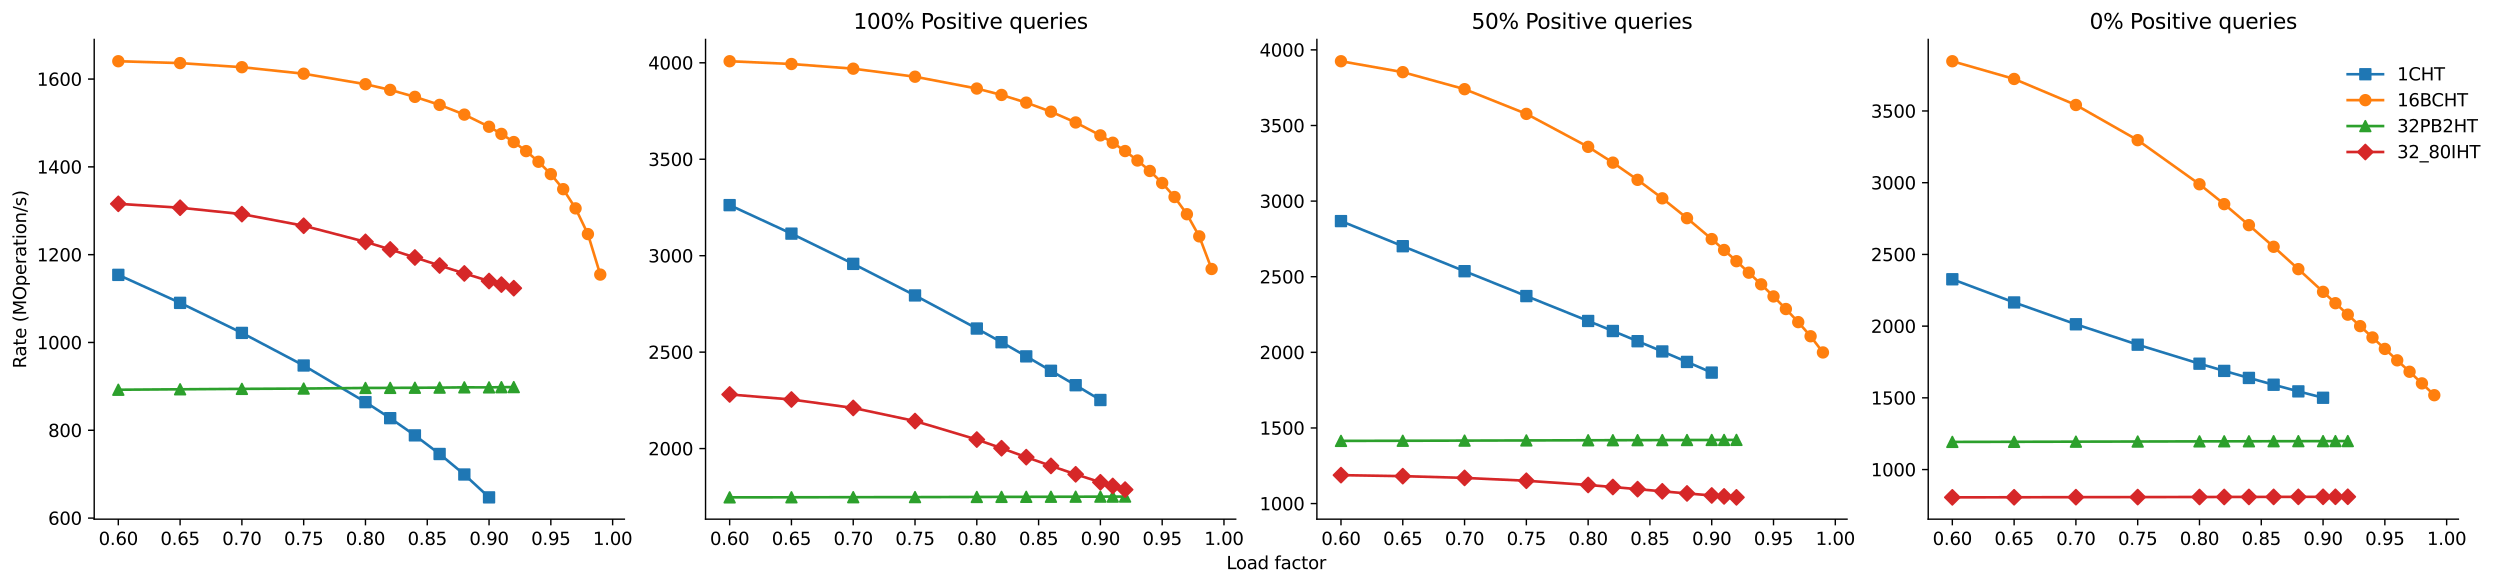<?xml version="1.0" encoding="utf-8" standalone="no"?>
<!DOCTYPE svg PUBLIC "-//W3C//DTD SVG 1.1//EN"
  "http://www.w3.org/Graphics/SVG/1.1/DTD/svg11.dtd">
<svg height="331.434pt" version="1.1" viewBox="0 0 1415.158 331.434" width="1415.158pt" xmlns="http://www.w3.org/2000/svg" xmlns:xlink="http://www.w3.org/1999/xlink">
 <defs>
  <style type="text/css">*{stroke-linecap:butt;stroke-linejoin:round;}</style>
 </defs>
 <g id="figure_1">
  <g id="patch_1">
   <path d="M 0 331.434 
L 1415.158 331.434 
L 1415.158 0 
L 0 0 
z
" style="fill:#ffffff;"/>
  </g>
  <g id="axes_1">
   <g id="patch_2">
    <path d="M 53.328 293.878 
L 1391.601 293.878 
L 1391.601 22.318 
L 53.328 22.318 
z
" style="fill:#ffffff;"/>
   </g>
   <g id="matplotlib.axis_1">
    <g id="xtick_1">
     <g id="text_1">
      <!-- 0.0 -->
      <g style="fill:#ffffff;" transform="translate(45.377 308.477)scale(0.1 -0.1)">
       <defs>
        <path d="M 2034 4250 
Q 1547 4250 1301 3770 
Q 1056 3291 1056 2328 
Q 1056 1369 1301 889 
Q 1547 409 2034 409 
Q 2525 409 2770 889 
Q 3016 1369 3016 2328 
Q 3016 3291 2770 3770 
Q 2525 4250 2034 4250 
z
M 2034 4750 
Q 2819 4750 3233 4129 
Q 3647 3509 3647 2328 
Q 3647 1150 3233 529 
Q 2819 -91 2034 -91 
Q 1250 -91 836 529 
Q 422 1150 422 2328 
Q 422 3509 836 4129 
Q 1250 4750 2034 4750 
z
" id="DejaVuSans-30" transform="scale(0.016)"/>
        <path d="M 684 794 
L 1344 794 
L 1344 0 
L 684 0 
L 684 794 
z
" id="DejaVuSans-2e" transform="scale(0.016)"/>
       </defs>
       <use xlink:href="#DejaVuSans-30"/>
       <use x="63.623" xlink:href="#DejaVuSans-2e"/>
       <use x="95.41" xlink:href="#DejaVuSans-30"/>
      </g>
     </g>
    </g>
    <g id="xtick_2">
     <g id="text_2">
      <!-- 0.2 -->
      <g style="fill:#ffffff;" transform="translate(313.031 308.477)scale(0.1 -0.1)">
       <defs>
        <path d="M 1228 531 
L 3431 531 
L 3431 0 
L 469 0 
L 469 531 
Q 828 903 1448 1529 
Q 2069 2156 2228 2338 
Q 2531 2678 2651 2914 
Q 2772 3150 2772 3378 
Q 2772 3750 2511 3984 
Q 2250 4219 1831 4219 
Q 1534 4219 1204 4116 
Q 875 4013 500 3803 
L 500 4441 
Q 881 4594 1212 4672 
Q 1544 4750 1819 4750 
Q 2544 4750 2975 4387 
Q 3406 4025 3406 3419 
Q 3406 3131 3298 2873 
Q 3191 2616 2906 2266 
Q 2828 2175 2409 1742 
Q 1991 1309 1228 531 
z
" id="DejaVuSans-32" transform="scale(0.016)"/>
       </defs>
       <use xlink:href="#DejaVuSans-30"/>
       <use x="63.623" xlink:href="#DejaVuSans-2e"/>
       <use x="95.41" xlink:href="#DejaVuSans-32"/>
      </g>
     </g>
    </g>
    <g id="xtick_3">
     <g id="text_3">
      <!-- 0.4 -->
      <g style="fill:#ffffff;" transform="translate(580.686 308.477)scale(0.1 -0.1)">
       <defs>
        <path d="M 2419 4116 
L 825 1625 
L 2419 1625 
L 2419 4116 
z
M 2253 4666 
L 3047 4666 
L 3047 1625 
L 3713 1625 
L 3713 1100 
L 3047 1100 
L 3047 0 
L 2419 0 
L 2419 1100 
L 313 1100 
L 313 1709 
L 2253 4666 
z
" id="DejaVuSans-34" transform="scale(0.016)"/>
       </defs>
       <use xlink:href="#DejaVuSans-30"/>
       <use x="63.623" xlink:href="#DejaVuSans-2e"/>
       <use x="95.41" xlink:href="#DejaVuSans-34"/>
      </g>
     </g>
    </g>
    <g id="xtick_4">
     <g id="text_4">
      <!-- 0.6 -->
      <g style="fill:#ffffff;" transform="translate(848.34 308.477)scale(0.1 -0.1)">
       <defs>
        <path d="M 2113 2584 
Q 1688 2584 1439 2293 
Q 1191 2003 1191 1497 
Q 1191 994 1439 701 
Q 1688 409 2113 409 
Q 2538 409 2786 701 
Q 3034 994 3034 1497 
Q 3034 2003 2786 2293 
Q 2538 2584 2113 2584 
z
M 3366 4563 
L 3366 3988 
Q 3128 4100 2886 4159 
Q 2644 4219 2406 4219 
Q 1781 4219 1451 3797 
Q 1122 3375 1075 2522 
Q 1259 2794 1537 2939 
Q 1816 3084 2150 3084 
Q 2853 3084 3261 2657 
Q 3669 2231 3669 1497 
Q 3669 778 3244 343 
Q 2819 -91 2113 -91 
Q 1303 -91 875 529 
Q 447 1150 447 2328 
Q 447 3434 972 4092 
Q 1497 4750 2381 4750 
Q 2619 4750 2861 4703 
Q 3103 4656 3366 4563 
z
" id="DejaVuSans-36" transform="scale(0.016)"/>
       </defs>
       <use xlink:href="#DejaVuSans-30"/>
       <use x="63.623" xlink:href="#DejaVuSans-2e"/>
       <use x="95.41" xlink:href="#DejaVuSans-36"/>
      </g>
     </g>
    </g>
    <g id="xtick_5">
     <g id="text_5">
      <!-- 0.8 -->
      <g style="fill:#ffffff;" transform="translate(1115.995 308.477)scale(0.1 -0.1)">
       <defs>
        <path d="M 2034 2216 
Q 1584 2216 1326 1975 
Q 1069 1734 1069 1313 
Q 1069 891 1326 650 
Q 1584 409 2034 409 
Q 2484 409 2743 651 
Q 3003 894 3003 1313 
Q 3003 1734 2745 1975 
Q 2488 2216 2034 2216 
z
M 1403 2484 
Q 997 2584 770 2862 
Q 544 3141 544 3541 
Q 544 4100 942 4425 
Q 1341 4750 2034 4750 
Q 2731 4750 3128 4425 
Q 3525 4100 3525 3541 
Q 3525 3141 3298 2862 
Q 3072 2584 2669 2484 
Q 3125 2378 3379 2068 
Q 3634 1759 3634 1313 
Q 3634 634 3220 271 
Q 2806 -91 2034 -91 
Q 1263 -91 848 271 
Q 434 634 434 1313 
Q 434 1759 690 2068 
Q 947 2378 1403 2484 
z
M 1172 3481 
Q 1172 3119 1398 2916 
Q 1625 2713 2034 2713 
Q 2441 2713 2670 2916 
Q 2900 3119 2900 3481 
Q 2900 3844 2670 4047 
Q 2441 4250 2034 4250 
Q 1625 4250 1398 4047 
Q 1172 3844 1172 3481 
z
" id="DejaVuSans-38" transform="scale(0.016)"/>
       </defs>
       <use xlink:href="#DejaVuSans-30"/>
       <use x="63.623" xlink:href="#DejaVuSans-2e"/>
       <use x="95.41" xlink:href="#DejaVuSans-38"/>
      </g>
     </g>
    </g>
    <g id="xtick_6">
     <g id="text_6">
      <!-- 1.0 -->
      <g style="fill:#ffffff;" transform="translate(1383.649 308.477)scale(0.1 -0.1)">
       <defs>
        <path d="M 794 531 
L 1825 531 
L 1825 4091 
L 703 3866 
L 703 4441 
L 1819 4666 
L 2450 4666 
L 2450 531 
L 3481 531 
L 3481 0 
L 794 0 
L 794 531 
z
" id="DejaVuSans-31" transform="scale(0.016)"/>
       </defs>
       <use xlink:href="#DejaVuSans-31"/>
       <use x="63.623" xlink:href="#DejaVuSans-2e"/>
       <use x="95.41" xlink:href="#DejaVuSans-30"/>
      </g>
     </g>
    </g>
    <g id="text_7">
     <!-- Load factor -->
     <g transform="translate(694.231 322.155)scale(0.1 -0.1)">
      <defs>
       <path d="M 628 4666 
L 1259 4666 
L 1259 531 
L 3531 531 
L 3531 0 
L 628 0 
L 628 4666 
z
" id="DejaVuSans-4c" transform="scale(0.016)"/>
       <path d="M 1959 3097 
Q 1497 3097 1228 2736 
Q 959 2375 959 1747 
Q 959 1119 1226 758 
Q 1494 397 1959 397 
Q 2419 397 2687 759 
Q 2956 1122 2956 1747 
Q 2956 2369 2687 2733 
Q 2419 3097 1959 3097 
z
M 1959 3584 
Q 2709 3584 3137 3096 
Q 3566 2609 3566 1747 
Q 3566 888 3137 398 
Q 2709 -91 1959 -91 
Q 1206 -91 779 398 
Q 353 888 353 1747 
Q 353 2609 779 3096 
Q 1206 3584 1959 3584 
z
" id="DejaVuSans-6f" transform="scale(0.016)"/>
       <path d="M 2194 1759 
Q 1497 1759 1228 1600 
Q 959 1441 959 1056 
Q 959 750 1161 570 
Q 1363 391 1709 391 
Q 2188 391 2477 730 
Q 2766 1069 2766 1631 
L 2766 1759 
L 2194 1759 
z
M 3341 1997 
L 3341 0 
L 2766 0 
L 2766 531 
Q 2569 213 2275 61 
Q 1981 -91 1556 -91 
Q 1019 -91 701 211 
Q 384 513 384 1019 
Q 384 1609 779 1909 
Q 1175 2209 1959 2209 
L 2766 2209 
L 2766 2266 
Q 2766 2663 2505 2880 
Q 2244 3097 1772 3097 
Q 1472 3097 1187 3025 
Q 903 2953 641 2809 
L 641 3341 
Q 956 3463 1253 3523 
Q 1550 3584 1831 3584 
Q 2591 3584 2966 3190 
Q 3341 2797 3341 1997 
z
" id="DejaVuSans-61" transform="scale(0.016)"/>
       <path d="M 2906 2969 
L 2906 4863 
L 3481 4863 
L 3481 0 
L 2906 0 
L 2906 525 
Q 2725 213 2448 61 
Q 2172 -91 1784 -91 
Q 1150 -91 751 415 
Q 353 922 353 1747 
Q 353 2572 751 3078 
Q 1150 3584 1784 3584 
Q 2172 3584 2448 3432 
Q 2725 3281 2906 2969 
z
M 947 1747 
Q 947 1113 1208 752 
Q 1469 391 1925 391 
Q 2381 391 2643 752 
Q 2906 1113 2906 1747 
Q 2906 2381 2643 2742 
Q 2381 3103 1925 3103 
Q 1469 3103 1208 2742 
Q 947 2381 947 1747 
z
" id="DejaVuSans-64" transform="scale(0.016)"/>
       <path id="DejaVuSans-20" transform="scale(0.016)"/>
       <path d="M 2375 4863 
L 2375 4384 
L 1825 4384 
Q 1516 4384 1395 4259 
Q 1275 4134 1275 3809 
L 1275 3500 
L 2222 3500 
L 2222 3053 
L 1275 3053 
L 1275 0 
L 697 0 
L 697 3053 
L 147 3053 
L 147 3500 
L 697 3500 
L 697 3744 
Q 697 4328 969 4595 
Q 1241 4863 1831 4863 
L 2375 4863 
z
" id="DejaVuSans-66" transform="scale(0.016)"/>
       <path d="M 3122 3366 
L 3122 2828 
Q 2878 2963 2633 3030 
Q 2388 3097 2138 3097 
Q 1578 3097 1268 2742 
Q 959 2388 959 1747 
Q 959 1106 1268 751 
Q 1578 397 2138 397 
Q 2388 397 2633 464 
Q 2878 531 3122 666 
L 3122 134 
Q 2881 22 2623 -34 
Q 2366 -91 2075 -91 
Q 1284 -91 818 406 
Q 353 903 353 1747 
Q 353 2603 823 3093 
Q 1294 3584 2113 3584 
Q 2378 3584 2631 3529 
Q 2884 3475 3122 3366 
z
" id="DejaVuSans-63" transform="scale(0.016)"/>
       <path d="M 1172 4494 
L 1172 3500 
L 2356 3500 
L 2356 3053 
L 1172 3053 
L 1172 1153 
Q 1172 725 1289 603 
Q 1406 481 1766 481 
L 2356 481 
L 2356 0 
L 1766 0 
Q 1100 0 847 248 
Q 594 497 594 1153 
L 594 3053 
L 172 3053 
L 172 3500 
L 594 3500 
L 594 4494 
L 1172 4494 
z
" id="DejaVuSans-74" transform="scale(0.016)"/>
       <path d="M 2631 2963 
Q 2534 3019 2420 3045 
Q 2306 3072 2169 3072 
Q 1681 3072 1420 2755 
Q 1159 2438 1159 1844 
L 1159 0 
L 581 0 
L 581 3500 
L 1159 3500 
L 1159 2956 
Q 1341 3275 1631 3429 
Q 1922 3584 2338 3584 
Q 2397 3584 2469 3576 
Q 2541 3569 2628 3553 
L 2631 2963 
z
" id="DejaVuSans-72" transform="scale(0.016)"/>
      </defs>
      <use xlink:href="#DejaVuSans-4c"/>
      <use x="53.963" xlink:href="#DejaVuSans-6f"/>
      <use x="115.145" xlink:href="#DejaVuSans-61"/>
      <use x="176.424" xlink:href="#DejaVuSans-64"/>
      <use x="239.9" xlink:href="#DejaVuSans-20"/>
      <use x="271.688" xlink:href="#DejaVuSans-66"/>
      <use x="306.893" xlink:href="#DejaVuSans-61"/>
      <use x="368.172" xlink:href="#DejaVuSans-63"/>
      <use x="423.152" xlink:href="#DejaVuSans-74"/>
      <use x="462.361" xlink:href="#DejaVuSans-6f"/>
      <use x="523.543" xlink:href="#DejaVuSans-72"/>
     </g>
    </g>
   </g>
   <g id="matplotlib.axis_2">
    <g id="ytick_1">
     <g id="text_8">
      <!-- 0.0 -->
      <g style="fill:#ffffff;" transform="translate(30.425 297.677)scale(0.1 -0.1)">
       <use xlink:href="#DejaVuSans-30"/>
       <use x="63.623" xlink:href="#DejaVuSans-2e"/>
       <use x="95.41" xlink:href="#DejaVuSans-30"/>
      </g>
     </g>
    </g>
    <g id="ytick_2">
     <g id="text_9">
      <!-- 0.2 -->
      <g style="fill:#ffffff;" transform="translate(30.425 243.365)scale(0.1 -0.1)">
       <use xlink:href="#DejaVuSans-30"/>
       <use x="63.623" xlink:href="#DejaVuSans-2e"/>
       <use x="95.41" xlink:href="#DejaVuSans-32"/>
      </g>
     </g>
    </g>
    <g id="ytick_3">
     <g id="text_10">
      <!-- 0.4 -->
      <g style="fill:#ffffff;" transform="translate(30.425 189.053)scale(0.1 -0.1)">
       <use xlink:href="#DejaVuSans-30"/>
       <use x="63.623" xlink:href="#DejaVuSans-2e"/>
       <use x="95.41" xlink:href="#DejaVuSans-34"/>
      </g>
     </g>
    </g>
    <g id="ytick_4">
     <g id="text_11">
      <!-- 0.6 -->
      <g style="fill:#ffffff;" transform="translate(30.425 134.741)scale(0.1 -0.1)">
       <use xlink:href="#DejaVuSans-30"/>
       <use x="63.623" xlink:href="#DejaVuSans-2e"/>
       <use x="95.41" xlink:href="#DejaVuSans-36"/>
      </g>
     </g>
    </g>
    <g id="ytick_5">
     <g id="text_12">
      <!-- 0.8 -->
      <g style="fill:#ffffff;" transform="translate(30.425 80.429)scale(0.1 -0.1)">
       <use xlink:href="#DejaVuSans-30"/>
       <use x="63.623" xlink:href="#DejaVuSans-2e"/>
       <use x="95.41" xlink:href="#DejaVuSans-38"/>
      </g>
     </g>
    </g>
    <g id="ytick_6">
     <g id="text_13">
      <!-- 1.0 -->
      <g style="fill:#ffffff;" transform="translate(30.425 26.117)scale(0.1 -0.1)">
       <use xlink:href="#DejaVuSans-31"/>
       <use x="63.623" xlink:href="#DejaVuSans-2e"/>
       <use x="95.41" xlink:href="#DejaVuSans-30"/>
      </g>
     </g>
    </g>
   </g>
   <g id="patch_3">
    <path d="M 53.328 293.878 
L 53.328 22.318 
" style="fill:none;"/>
   </g>
   <g id="patch_4">
    <path d="M 1391.601 293.878 
L 1391.601 22.318 
" style="fill:none;"/>
   </g>
   <g id="patch_5">
    <path d="M 53.328 293.878 
L 1391.601 293.878 
" style="fill:none;"/>
   </g>
   <g id="patch_6">
    <path d="M 53.328 22.318 
L 1391.601 22.318 
" style="fill:none;"/>
   </g>
  </g>
  <g id="axes_2">
   <g id="patch_7">
    <path d="M 53.328 293.878 
L 353.432 293.878 
L 353.432 22.318 
L 53.328 22.318 
z
" style="fill:#ffffff;"/>
   </g>
   <g id="matplotlib.axis_3">
    <g id="xtick_7">
     <g id="line2d_1">
      <defs>
       <path d="M 0 0 
L 0 3.5 
" id="m7d55e0d6c9" style="stroke:#000000;stroke-width:0.8;"/>
      </defs>
      <g>
       <use style="stroke:#000000;stroke-width:0.8;" x="66.969" xlink:href="#m7d55e0d6c9" y="293.878"/>
      </g>
     </g>
     <g id="text_14">
      <!-- 0.60 -->
      <g transform="translate(55.836 308.477)scale(0.1 -0.1)">
       <use xlink:href="#DejaVuSans-30"/>
       <use x="63.623" xlink:href="#DejaVuSans-2e"/>
       <use x="95.41" xlink:href="#DejaVuSans-36"/>
       <use x="159.033" xlink:href="#DejaVuSans-30"/>
      </g>
     </g>
    </g>
    <g id="xtick_8">
     <g id="line2d_2">
      <g>
       <use style="stroke:#000000;stroke-width:0.8;" x="101.946" xlink:href="#m7d55e0d6c9" y="293.878"/>
      </g>
     </g>
     <g id="text_15">
      <!-- 0.65 -->
      <g transform="translate(90.814 308.477)scale(0.1 -0.1)">
       <defs>
        <path d="M 691 4666 
L 3169 4666 
L 3169 4134 
L 1269 4134 
L 1269 2991 
Q 1406 3038 1543 3061 
Q 1681 3084 1819 3084 
Q 2600 3084 3056 2656 
Q 3513 2228 3513 1497 
Q 3513 744 3044 326 
Q 2575 -91 1722 -91 
Q 1428 -91 1123 -41 
Q 819 9 494 109 
L 494 744 
Q 775 591 1075 516 
Q 1375 441 1709 441 
Q 2250 441 2565 725 
Q 2881 1009 2881 1497 
Q 2881 1984 2565 2268 
Q 2250 2553 1709 2553 
Q 1456 2553 1204 2497 
Q 953 2441 691 2322 
L 691 4666 
z
" id="DejaVuSans-35" transform="scale(0.016)"/>
       </defs>
       <use xlink:href="#DejaVuSans-30"/>
       <use x="63.623" xlink:href="#DejaVuSans-2e"/>
       <use x="95.41" xlink:href="#DejaVuSans-36"/>
       <use x="159.033" xlink:href="#DejaVuSans-35"/>
      </g>
     </g>
    </g>
    <g id="xtick_9">
     <g id="line2d_3">
      <g>
       <use style="stroke:#000000;stroke-width:0.8;" x="136.923" xlink:href="#m7d55e0d6c9" y="293.878"/>
      </g>
     </g>
     <g id="text_16">
      <!-- 0.70 -->
      <g transform="translate(125.791 308.477)scale(0.1 -0.1)">
       <defs>
        <path d="M 525 4666 
L 3525 4666 
L 3525 4397 
L 1831 0 
L 1172 0 
L 2766 4134 
L 525 4134 
L 525 4666 
z
" id="DejaVuSans-37" transform="scale(0.016)"/>
       </defs>
       <use xlink:href="#DejaVuSans-30"/>
       <use x="63.623" xlink:href="#DejaVuSans-2e"/>
       <use x="95.41" xlink:href="#DejaVuSans-37"/>
       <use x="159.033" xlink:href="#DejaVuSans-30"/>
      </g>
     </g>
    </g>
    <g id="xtick_10">
     <g id="line2d_4">
      <g>
       <use style="stroke:#000000;stroke-width:0.8;" x="171.901" xlink:href="#m7d55e0d6c9" y="293.878"/>
      </g>
     </g>
     <g id="text_17">
      <!-- 0.75 -->
      <g transform="translate(160.768 308.477)scale(0.1 -0.1)">
       <use xlink:href="#DejaVuSans-30"/>
       <use x="63.623" xlink:href="#DejaVuSans-2e"/>
       <use x="95.41" xlink:href="#DejaVuSans-37"/>
       <use x="159.033" xlink:href="#DejaVuSans-35"/>
      </g>
     </g>
    </g>
    <g id="xtick_11">
     <g id="line2d_5">
      <g>
       <use style="stroke:#000000;stroke-width:0.8;" x="206.878" xlink:href="#m7d55e0d6c9" y="293.878"/>
      </g>
     </g>
     <g id="text_18">
      <!-- 0.80 -->
      <g transform="translate(195.745 308.477)scale(0.1 -0.1)">
       <use xlink:href="#DejaVuSans-30"/>
       <use x="63.623" xlink:href="#DejaVuSans-2e"/>
       <use x="95.41" xlink:href="#DejaVuSans-38"/>
       <use x="159.033" xlink:href="#DejaVuSans-30"/>
      </g>
     </g>
    </g>
    <g id="xtick_12">
     <g id="line2d_6">
      <g>
       <use style="stroke:#000000;stroke-width:0.8;" x="241.855" xlink:href="#m7d55e0d6c9" y="293.878"/>
      </g>
     </g>
     <g id="text_19">
      <!-- 0.85 -->
      <g transform="translate(230.722 308.477)scale(0.1 -0.1)">
       <use xlink:href="#DejaVuSans-30"/>
       <use x="63.623" xlink:href="#DejaVuSans-2e"/>
       <use x="95.41" xlink:href="#DejaVuSans-38"/>
       <use x="159.033" xlink:href="#DejaVuSans-35"/>
      </g>
     </g>
    </g>
    <g id="xtick_13">
     <g id="line2d_7">
      <g>
       <use style="stroke:#000000;stroke-width:0.8;" x="276.832" xlink:href="#m7d55e0d6c9" y="293.878"/>
      </g>
     </g>
     <g id="text_20">
      <!-- 0.90 -->
      <g transform="translate(265.699 308.477)scale(0.1 -0.1)">
       <defs>
        <path d="M 703 97 
L 703 672 
Q 941 559 1184 500 
Q 1428 441 1663 441 
Q 2288 441 2617 861 
Q 2947 1281 2994 2138 
Q 2813 1869 2534 1725 
Q 2256 1581 1919 1581 
Q 1219 1581 811 2004 
Q 403 2428 403 3163 
Q 403 3881 828 4315 
Q 1253 4750 1959 4750 
Q 2769 4750 3195 4129 
Q 3622 3509 3622 2328 
Q 3622 1225 3098 567 
Q 2575 -91 1691 -91 
Q 1453 -91 1209 -44 
Q 966 3 703 97 
z
M 1959 2075 
Q 2384 2075 2632 2365 
Q 2881 2656 2881 3163 
Q 2881 3666 2632 3958 
Q 2384 4250 1959 4250 
Q 1534 4250 1286 3958 
Q 1038 3666 1038 3163 
Q 1038 2656 1286 2365 
Q 1534 2075 1959 2075 
z
" id="DejaVuSans-39" transform="scale(0.016)"/>
       </defs>
       <use xlink:href="#DejaVuSans-30"/>
       <use x="63.623" xlink:href="#DejaVuSans-2e"/>
       <use x="95.41" xlink:href="#DejaVuSans-39"/>
       <use x="159.033" xlink:href="#DejaVuSans-30"/>
      </g>
     </g>
    </g>
    <g id="xtick_14">
     <g id="line2d_8">
      <g>
       <use style="stroke:#000000;stroke-width:0.8;" x="311.809" xlink:href="#m7d55e0d6c9" y="293.878"/>
      </g>
     </g>
     <g id="text_21">
      <!-- 0.95 -->
      <g transform="translate(300.676 308.477)scale(0.1 -0.1)">
       <use xlink:href="#DejaVuSans-30"/>
       <use x="63.623" xlink:href="#DejaVuSans-2e"/>
       <use x="95.41" xlink:href="#DejaVuSans-39"/>
       <use x="159.033" xlink:href="#DejaVuSans-35"/>
      </g>
     </g>
    </g>
    <g id="xtick_15">
     <g id="line2d_9">
      <g>
       <use style="stroke:#000000;stroke-width:0.8;" x="346.786" xlink:href="#m7d55e0d6c9" y="293.878"/>
      </g>
     </g>
     <g id="text_22">
      <!-- 1.00 -->
      <g transform="translate(335.653 308.477)scale(0.1 -0.1)">
       <use xlink:href="#DejaVuSans-31"/>
       <use x="63.623" xlink:href="#DejaVuSans-2e"/>
       <use x="95.41" xlink:href="#DejaVuSans-30"/>
       <use x="159.033" xlink:href="#DejaVuSans-30"/>
      </g>
     </g>
    </g>
   </g>
   <g id="matplotlib.axis_4">
    <g id="ytick_7">
     <g id="line2d_10">
      <defs>
       <path d="M 0 0 
L -3.5 0 
" id="mf990e4a212" style="stroke:#000000;stroke-width:0.8;"/>
      </defs>
      <g>
       <use style="stroke:#000000;stroke-width:0.8;" x="53.328" xlink:href="#mf990e4a212" y="293.264"/>
      </g>
     </g>
     <g id="text_23">
      <!-- 600 -->
      <g transform="translate(27.241 297.063)scale(0.1 -0.1)">
       <use xlink:href="#DejaVuSans-36"/>
       <use x="63.623" xlink:href="#DejaVuSans-30"/>
       <use x="127.246" xlink:href="#DejaVuSans-30"/>
      </g>
     </g>
    </g>
    <g id="ytick_8">
     <g id="line2d_11">
      <g>
       <use style="stroke:#000000;stroke-width:0.8;" x="53.328" xlink:href="#mf990e4a212" y="243.562"/>
      </g>
     </g>
     <g id="text_24">
      <!-- 800 -->
      <g transform="translate(27.241 247.361)scale(0.1 -0.1)">
       <use xlink:href="#DejaVuSans-38"/>
       <use x="63.623" xlink:href="#DejaVuSans-30"/>
       <use x="127.246" xlink:href="#DejaVuSans-30"/>
      </g>
     </g>
    </g>
    <g id="ytick_9">
     <g id="line2d_12">
      <g>
       <use style="stroke:#000000;stroke-width:0.8;" x="53.328" xlink:href="#mf990e4a212" y="193.861"/>
      </g>
     </g>
     <g id="text_25">
      <!-- 1000 -->
      <g transform="translate(20.878 197.66)scale(0.1 -0.1)">
       <use xlink:href="#DejaVuSans-31"/>
       <use x="63.623" xlink:href="#DejaVuSans-30"/>
       <use x="127.246" xlink:href="#DejaVuSans-30"/>
       <use x="190.869" xlink:href="#DejaVuSans-30"/>
      </g>
     </g>
    </g>
    <g id="ytick_10">
     <g id="line2d_13">
      <g>
       <use style="stroke:#000000;stroke-width:0.8;" x="53.328" xlink:href="#mf990e4a212" y="144.159"/>
      </g>
     </g>
     <g id="text_26">
      <!-- 1200 -->
      <g transform="translate(20.878 147.958)scale(0.1 -0.1)">
       <use xlink:href="#DejaVuSans-31"/>
       <use x="63.623" xlink:href="#DejaVuSans-32"/>
       <use x="127.246" xlink:href="#DejaVuSans-30"/>
       <use x="190.869" xlink:href="#DejaVuSans-30"/>
      </g>
     </g>
    </g>
    <g id="ytick_11">
     <g id="line2d_14">
      <g>
       <use style="stroke:#000000;stroke-width:0.8;" x="53.328" xlink:href="#mf990e4a212" y="94.458"/>
      </g>
     </g>
     <g id="text_27">
      <!-- 1400 -->
      <g transform="translate(20.878 98.257)scale(0.1 -0.1)">
       <use xlink:href="#DejaVuSans-31"/>
       <use x="63.623" xlink:href="#DejaVuSans-34"/>
       <use x="127.246" xlink:href="#DejaVuSans-30"/>
       <use x="190.869" xlink:href="#DejaVuSans-30"/>
      </g>
     </g>
    </g>
    <g id="ytick_12">
     <g id="line2d_15">
      <g>
       <use style="stroke:#000000;stroke-width:0.8;" x="53.328" xlink:href="#mf990e4a212" y="44.756"/>
      </g>
     </g>
     <g id="text_28">
      <!-- 1600 -->
      <g transform="translate(20.878 48.555)scale(0.1 -0.1)">
       <use xlink:href="#DejaVuSans-31"/>
       <use x="63.623" xlink:href="#DejaVuSans-36"/>
       <use x="127.246" xlink:href="#DejaVuSans-30"/>
       <use x="190.869" xlink:href="#DejaVuSans-30"/>
      </g>
     </g>
    </g>
    <g id="text_29">
     <!-- Rate (MOperation/s) -->
     <g transform="translate(14.798 208.538)rotate(-90)scale(0.1 -0.1)">
      <defs>
       <path d="M 2841 2188 
Q 3044 2119 3236 1894 
Q 3428 1669 3622 1275 
L 4263 0 
L 3584 0 
L 2988 1197 
Q 2756 1666 2539 1819 
Q 2322 1972 1947 1972 
L 1259 1972 
L 1259 0 
L 628 0 
L 628 4666 
L 2053 4666 
Q 2853 4666 3247 4331 
Q 3641 3997 3641 3322 
Q 3641 2881 3436 2590 
Q 3231 2300 2841 2188 
z
M 1259 4147 
L 1259 2491 
L 2053 2491 
Q 2509 2491 2742 2702 
Q 2975 2913 2975 3322 
Q 2975 3731 2742 3939 
Q 2509 4147 2053 4147 
L 1259 4147 
z
" id="DejaVuSans-52" transform="scale(0.016)"/>
       <path d="M 3597 1894 
L 3597 1613 
L 953 1613 
Q 991 1019 1311 708 
Q 1631 397 2203 397 
Q 2534 397 2845 478 
Q 3156 559 3463 722 
L 3463 178 
Q 3153 47 2828 -22 
Q 2503 -91 2169 -91 
Q 1331 -91 842 396 
Q 353 884 353 1716 
Q 353 2575 817 3079 
Q 1281 3584 2069 3584 
Q 2775 3584 3186 3129 
Q 3597 2675 3597 1894 
z
M 3022 2063 
Q 3016 2534 2758 2815 
Q 2500 3097 2075 3097 
Q 1594 3097 1305 2825 
Q 1016 2553 972 2059 
L 3022 2063 
z
" id="DejaVuSans-65" transform="scale(0.016)"/>
       <path d="M 1984 4856 
Q 1566 4138 1362 3434 
Q 1159 2731 1159 2009 
Q 1159 1288 1364 580 
Q 1569 -128 1984 -844 
L 1484 -844 
Q 1016 -109 783 600 
Q 550 1309 550 2009 
Q 550 2706 781 3412 
Q 1013 4119 1484 4856 
L 1984 4856 
z
" id="DejaVuSans-28" transform="scale(0.016)"/>
       <path d="M 628 4666 
L 1569 4666 
L 2759 1491 
L 3956 4666 
L 4897 4666 
L 4897 0 
L 4281 0 
L 4281 4097 
L 3078 897 
L 2444 897 
L 1241 4097 
L 1241 0 
L 628 0 
L 628 4666 
z
" id="DejaVuSans-4d" transform="scale(0.016)"/>
       <path d="M 2522 4238 
Q 1834 4238 1429 3725 
Q 1025 3213 1025 2328 
Q 1025 1447 1429 934 
Q 1834 422 2522 422 
Q 3209 422 3611 934 
Q 4013 1447 4013 2328 
Q 4013 3213 3611 3725 
Q 3209 4238 2522 4238 
z
M 2522 4750 
Q 3503 4750 4090 4092 
Q 4678 3434 4678 2328 
Q 4678 1225 4090 567 
Q 3503 -91 2522 -91 
Q 1538 -91 948 565 
Q 359 1222 359 2328 
Q 359 3434 948 4092 
Q 1538 4750 2522 4750 
z
" id="DejaVuSans-4f" transform="scale(0.016)"/>
       <path d="M 1159 525 
L 1159 -1331 
L 581 -1331 
L 581 3500 
L 1159 3500 
L 1159 2969 
Q 1341 3281 1617 3432 
Q 1894 3584 2278 3584 
Q 2916 3584 3314 3078 
Q 3713 2572 3713 1747 
Q 3713 922 3314 415 
Q 2916 -91 2278 -91 
Q 1894 -91 1617 61 
Q 1341 213 1159 525 
z
M 3116 1747 
Q 3116 2381 2855 2742 
Q 2594 3103 2138 3103 
Q 1681 3103 1420 2742 
Q 1159 2381 1159 1747 
Q 1159 1113 1420 752 
Q 1681 391 2138 391 
Q 2594 391 2855 752 
Q 3116 1113 3116 1747 
z
" id="DejaVuSans-70" transform="scale(0.016)"/>
       <path d="M 603 3500 
L 1178 3500 
L 1178 0 
L 603 0 
L 603 3500 
z
M 603 4863 
L 1178 4863 
L 1178 4134 
L 603 4134 
L 603 4863 
z
" id="DejaVuSans-69" transform="scale(0.016)"/>
       <path d="M 3513 2113 
L 3513 0 
L 2938 0 
L 2938 2094 
Q 2938 2591 2744 2837 
Q 2550 3084 2163 3084 
Q 1697 3084 1428 2787 
Q 1159 2491 1159 1978 
L 1159 0 
L 581 0 
L 581 3500 
L 1159 3500 
L 1159 2956 
Q 1366 3272 1645 3428 
Q 1925 3584 2291 3584 
Q 2894 3584 3203 3211 
Q 3513 2838 3513 2113 
z
" id="DejaVuSans-6e" transform="scale(0.016)"/>
       <path d="M 1625 4666 
L 2156 4666 
L 531 -594 
L 0 -594 
L 1625 4666 
z
" id="DejaVuSans-2f" transform="scale(0.016)"/>
       <path d="M 2834 3397 
L 2834 2853 
Q 2591 2978 2328 3040 
Q 2066 3103 1784 3103 
Q 1356 3103 1142 2972 
Q 928 2841 928 2578 
Q 928 2378 1081 2264 
Q 1234 2150 1697 2047 
L 1894 2003 
Q 2506 1872 2764 1633 
Q 3022 1394 3022 966 
Q 3022 478 2636 193 
Q 2250 -91 1575 -91 
Q 1294 -91 989 -36 
Q 684 19 347 128 
L 347 722 
Q 666 556 975 473 
Q 1284 391 1588 391 
Q 1994 391 2212 530 
Q 2431 669 2431 922 
Q 2431 1156 2273 1281 
Q 2116 1406 1581 1522 
L 1381 1569 
Q 847 1681 609 1914 
Q 372 2147 372 2553 
Q 372 3047 722 3315 
Q 1072 3584 1716 3584 
Q 2034 3584 2315 3537 
Q 2597 3491 2834 3397 
z
" id="DejaVuSans-73" transform="scale(0.016)"/>
       <path d="M 513 4856 
L 1013 4856 
Q 1481 4119 1714 3412 
Q 1947 2706 1947 2009 
Q 1947 1309 1714 600 
Q 1481 -109 1013 -844 
L 513 -844 
Q 928 -128 1133 580 
Q 1338 1288 1338 2009 
Q 1338 2731 1133 3434 
Q 928 4138 513 4856 
z
" id="DejaVuSans-29" transform="scale(0.016)"/>
      </defs>
      <use xlink:href="#DejaVuSans-52"/>
      <use x="67.232" xlink:href="#DejaVuSans-61"/>
      <use x="128.512" xlink:href="#DejaVuSans-74"/>
      <use x="167.721" xlink:href="#DejaVuSans-65"/>
      <use x="229.244" xlink:href="#DejaVuSans-20"/>
      <use x="261.031" xlink:href="#DejaVuSans-28"/>
      <use x="300.045" xlink:href="#DejaVuSans-4d"/>
      <use x="386.324" xlink:href="#DejaVuSans-4f"/>
      <use x="465.035" xlink:href="#DejaVuSans-70"/>
      <use x="528.512" xlink:href="#DejaVuSans-65"/>
      <use x="590.035" xlink:href="#DejaVuSans-72"/>
      <use x="631.148" xlink:href="#DejaVuSans-61"/>
      <use x="692.428" xlink:href="#DejaVuSans-74"/>
      <use x="731.637" xlink:href="#DejaVuSans-69"/>
      <use x="759.42" xlink:href="#DejaVuSans-6f"/>
      <use x="820.602" xlink:href="#DejaVuSans-6e"/>
      <use x="883.98" xlink:href="#DejaVuSans-2f"/>
      <use x="917.672" xlink:href="#DejaVuSans-73"/>
      <use x="969.771" xlink:href="#DejaVuSans-29"/>
     </g>
    </g>
   </g>
   <g id="line2d_16">
    <path clip-path="url(#pb4611a8855)" d="M 66.969 155.596 
L 101.946 171.435 
L 136.923 188.441 
L 171.901 206.898 
L 206.878 227.629 
L 220.869 236.699 
L 234.859 246.453 
L 248.85 256.986 
L 262.841 268.607 
L 276.832 281.534 
" style="fill:none;stroke:#1f77b4;stroke-linecap:square;stroke-width:1.5;"/>
    <defs>
     <path d="M -3 3 
L 3 3 
L 3 -3 
L -3 -3 
z
" id="mecfdeb7e1c" style="stroke:#1f77b4;stroke-linejoin:miter;"/>
    </defs>
    <g clip-path="url(#pb4611a8855)">
     <use style="fill:#1f77b4;stroke:#1f77b4;stroke-linejoin:miter;" x="66.969" xlink:href="#mecfdeb7e1c" y="155.596"/>
     <use style="fill:#1f77b4;stroke:#1f77b4;stroke-linejoin:miter;" x="101.946" xlink:href="#mecfdeb7e1c" y="171.435"/>
     <use style="fill:#1f77b4;stroke:#1f77b4;stroke-linejoin:miter;" x="136.923" xlink:href="#mecfdeb7e1c" y="188.441"/>
     <use style="fill:#1f77b4;stroke:#1f77b4;stroke-linejoin:miter;" x="171.901" xlink:href="#mecfdeb7e1c" y="206.898"/>
     <use style="fill:#1f77b4;stroke:#1f77b4;stroke-linejoin:miter;" x="206.878" xlink:href="#mecfdeb7e1c" y="227.629"/>
     <use style="fill:#1f77b4;stroke:#1f77b4;stroke-linejoin:miter;" x="220.869" xlink:href="#mecfdeb7e1c" y="236.699"/>
     <use style="fill:#1f77b4;stroke:#1f77b4;stroke-linejoin:miter;" x="234.859" xlink:href="#mecfdeb7e1c" y="246.453"/>
     <use style="fill:#1f77b4;stroke:#1f77b4;stroke-linejoin:miter;" x="248.85" xlink:href="#mecfdeb7e1c" y="256.986"/>
     <use style="fill:#1f77b4;stroke:#1f77b4;stroke-linejoin:miter;" x="262.841" xlink:href="#mecfdeb7e1c" y="268.607"/>
     <use style="fill:#1f77b4;stroke:#1f77b4;stroke-linejoin:miter;" x="276.832" xlink:href="#mecfdeb7e1c" y="281.534"/>
    </g>
   </g>
   <g id="line2d_17">
    <path clip-path="url(#pb4611a8855)" d="M 66.969 34.662 
L 101.946 35.71 
L 136.923 38.036 
L 171.901 41.727 
L 206.878 47.669 
L 220.869 50.882 
L 234.859 54.828 
L 248.85 59.371 
L 262.841 64.875 
L 276.832 71.749 
L 283.827 75.797 
L 290.823 80.412 
L 297.818 85.534 
L 304.814 91.57 
L 311.809 98.563 
L 318.804 107.082 
L 325.8 117.952 
L 332.795 132.502 
L 339.791 155.436 
" style="fill:none;stroke:#ff7f0e;stroke-linecap:square;stroke-width:1.5;"/>
    <defs>
     <path d="M 0 3 
C 0.796 3 1.559 2.684 2.121 2.121 
C 2.684 1.559 3 0.796 3 0 
C 3 -0.796 2.684 -1.559 2.121 -2.121 
C 1.559 -2.684 0.796 -3 0 -3 
C -0.796 -3 -1.559 -2.684 -2.121 -2.121 
C -2.684 -1.559 -3 -0.796 -3 0 
C -3 0.796 -2.684 1.559 -2.121 2.121 
C -1.559 2.684 -0.796 3 0 3 
z
" id="m2987e45cd7" style="stroke:#ff7f0e;"/>
    </defs>
    <g clip-path="url(#pb4611a8855)">
     <use style="fill:#ff7f0e;stroke:#ff7f0e;" x="66.969" xlink:href="#m2987e45cd7" y="34.662"/>
     <use style="fill:#ff7f0e;stroke:#ff7f0e;" x="101.946" xlink:href="#m2987e45cd7" y="35.71"/>
     <use style="fill:#ff7f0e;stroke:#ff7f0e;" x="136.923" xlink:href="#m2987e45cd7" y="38.036"/>
     <use style="fill:#ff7f0e;stroke:#ff7f0e;" x="171.901" xlink:href="#m2987e45cd7" y="41.727"/>
     <use style="fill:#ff7f0e;stroke:#ff7f0e;" x="206.878" xlink:href="#m2987e45cd7" y="47.669"/>
     <use style="fill:#ff7f0e;stroke:#ff7f0e;" x="220.869" xlink:href="#m2987e45cd7" y="50.882"/>
     <use style="fill:#ff7f0e;stroke:#ff7f0e;" x="234.859" xlink:href="#m2987e45cd7" y="54.828"/>
     <use style="fill:#ff7f0e;stroke:#ff7f0e;" x="248.85" xlink:href="#m2987e45cd7" y="59.371"/>
     <use style="fill:#ff7f0e;stroke:#ff7f0e;" x="262.841" xlink:href="#m2987e45cd7" y="64.875"/>
     <use style="fill:#ff7f0e;stroke:#ff7f0e;" x="276.832" xlink:href="#m2987e45cd7" y="71.749"/>
     <use style="fill:#ff7f0e;stroke:#ff7f0e;" x="283.827" xlink:href="#m2987e45cd7" y="75.797"/>
     <use style="fill:#ff7f0e;stroke:#ff7f0e;" x="290.823" xlink:href="#m2987e45cd7" y="80.412"/>
     <use style="fill:#ff7f0e;stroke:#ff7f0e;" x="297.818" xlink:href="#m2987e45cd7" y="85.534"/>
     <use style="fill:#ff7f0e;stroke:#ff7f0e;" x="304.814" xlink:href="#m2987e45cd7" y="91.57"/>
     <use style="fill:#ff7f0e;stroke:#ff7f0e;" x="311.809" xlink:href="#m2987e45cd7" y="98.563"/>
     <use style="fill:#ff7f0e;stroke:#ff7f0e;" x="318.804" xlink:href="#m2987e45cd7" y="107.082"/>
     <use style="fill:#ff7f0e;stroke:#ff7f0e;" x="325.8" xlink:href="#m2987e45cd7" y="117.952"/>
     <use style="fill:#ff7f0e;stroke:#ff7f0e;" x="332.795" xlink:href="#m2987e45cd7" y="132.502"/>
     <use style="fill:#ff7f0e;stroke:#ff7f0e;" x="339.791" xlink:href="#m2987e45cd7" y="155.436"/>
    </g>
   </g>
   <g id="line2d_18">
    <path clip-path="url(#pb4611a8855)" d="M 66.969 220.617 
L 101.946 220.359 
L 136.923 220.124 
L 171.901 219.945 
L 206.878 219.615 
L 220.869 219.562 
L 234.859 219.492 
L 248.85 219.425 
L 262.841 219.259 
L 276.832 219.284 
L 283.827 219.174 
L 290.823 219.122 
" style="fill:none;stroke:#2ca02c;stroke-linecap:square;stroke-width:1.5;"/>
    <defs>
     <path d="M 0 -3 
L -3 3 
L 3 3 
z
" id="m3aa4d9f06f" style="stroke:#2ca02c;stroke-linejoin:miter;"/>
    </defs>
    <g clip-path="url(#pb4611a8855)">
     <use style="fill:#2ca02c;stroke:#2ca02c;stroke-linejoin:miter;" x="66.969" xlink:href="#m3aa4d9f06f" y="220.617"/>
     <use style="fill:#2ca02c;stroke:#2ca02c;stroke-linejoin:miter;" x="101.946" xlink:href="#m3aa4d9f06f" y="220.359"/>
     <use style="fill:#2ca02c;stroke:#2ca02c;stroke-linejoin:miter;" x="136.923" xlink:href="#m3aa4d9f06f" y="220.124"/>
     <use style="fill:#2ca02c;stroke:#2ca02c;stroke-linejoin:miter;" x="171.901" xlink:href="#m3aa4d9f06f" y="219.945"/>
     <use style="fill:#2ca02c;stroke:#2ca02c;stroke-linejoin:miter;" x="206.878" xlink:href="#m3aa4d9f06f" y="219.615"/>
     <use style="fill:#2ca02c;stroke:#2ca02c;stroke-linejoin:miter;" x="220.869" xlink:href="#m3aa4d9f06f" y="219.562"/>
     <use style="fill:#2ca02c;stroke:#2ca02c;stroke-linejoin:miter;" x="234.859" xlink:href="#m3aa4d9f06f" y="219.492"/>
     <use style="fill:#2ca02c;stroke:#2ca02c;stroke-linejoin:miter;" x="248.85" xlink:href="#m3aa4d9f06f" y="219.425"/>
     <use style="fill:#2ca02c;stroke:#2ca02c;stroke-linejoin:miter;" x="262.841" xlink:href="#m3aa4d9f06f" y="219.259"/>
     <use style="fill:#2ca02c;stroke:#2ca02c;stroke-linejoin:miter;" x="276.832" xlink:href="#m3aa4d9f06f" y="219.284"/>
     <use style="fill:#2ca02c;stroke:#2ca02c;stroke-linejoin:miter;" x="283.827" xlink:href="#m3aa4d9f06f" y="219.174"/>
     <use style="fill:#2ca02c;stroke:#2ca02c;stroke-linejoin:miter;" x="290.823" xlink:href="#m3aa4d9f06f" y="219.122"/>
    </g>
   </g>
   <g id="line2d_19">
    <path clip-path="url(#pb4611a8855)" d="M 66.969 115.375 
L 101.946 117.589 
L 136.923 121.207 
L 171.901 127.797 
L 206.878 136.903 
L 220.869 141.207 
L 234.859 145.757 
L 248.85 150.302 
L 262.841 154.78 
L 276.832 159.087 
L 283.827 161.107 
L 290.823 163.128 
" style="fill:none;stroke:#d62728;stroke-linecap:square;stroke-width:1.5;"/>
    <defs>
     <path d="M -0 4.243 
L 4.243 0 
L 0 -4.243 
L -4.243 -0 
z
" id="m384ccd3278" style="stroke:#d62728;stroke-linejoin:miter;"/>
    </defs>
    <g clip-path="url(#pb4611a8855)">
     <use style="fill:#d62728;stroke:#d62728;stroke-linejoin:miter;" x="66.969" xlink:href="#m384ccd3278" y="115.375"/>
     <use style="fill:#d62728;stroke:#d62728;stroke-linejoin:miter;" x="101.946" xlink:href="#m384ccd3278" y="117.589"/>
     <use style="fill:#d62728;stroke:#d62728;stroke-linejoin:miter;" x="136.923" xlink:href="#m384ccd3278" y="121.207"/>
     <use style="fill:#d62728;stroke:#d62728;stroke-linejoin:miter;" x="171.901" xlink:href="#m384ccd3278" y="127.797"/>
     <use style="fill:#d62728;stroke:#d62728;stroke-linejoin:miter;" x="206.878" xlink:href="#m384ccd3278" y="136.903"/>
     <use style="fill:#d62728;stroke:#d62728;stroke-linejoin:miter;" x="220.869" xlink:href="#m384ccd3278" y="141.207"/>
     <use style="fill:#d62728;stroke:#d62728;stroke-linejoin:miter;" x="234.859" xlink:href="#m384ccd3278" y="145.757"/>
     <use style="fill:#d62728;stroke:#d62728;stroke-linejoin:miter;" x="248.85" xlink:href="#m384ccd3278" y="150.302"/>
     <use style="fill:#d62728;stroke:#d62728;stroke-linejoin:miter;" x="262.841" xlink:href="#m384ccd3278" y="154.78"/>
     <use style="fill:#d62728;stroke:#d62728;stroke-linejoin:miter;" x="276.832" xlink:href="#m384ccd3278" y="159.087"/>
     <use style="fill:#d62728;stroke:#d62728;stroke-linejoin:miter;" x="283.827" xlink:href="#m384ccd3278" y="161.107"/>
     <use style="fill:#d62728;stroke:#d62728;stroke-linejoin:miter;" x="290.823" xlink:href="#m384ccd3278" y="163.128"/>
    </g>
   </g>
   <g id="patch_8">
    <path d="M 53.328 293.878 
L 53.328 22.318 
" style="fill:none;stroke:#000000;stroke-linecap:square;stroke-linejoin:miter;stroke-width:0.8;"/>
   </g>
   <g id="patch_9">
    <path d="M 53.328 293.878 
L 353.432 293.878 
" style="fill:none;stroke:#000000;stroke-linecap:square;stroke-linejoin:miter;stroke-width:0.8;"/>
   </g>
  </g>
  <g id="axes_3">
   <g id="patch_10">
    <path d="M 399.384 293.878 
L 699.488 293.878 
L 699.488 22.318 
L 399.384 22.318 
z
" style="fill:#ffffff;"/>
   </g>
   <g id="matplotlib.axis_5">
    <g id="xtick_16">
     <g id="line2d_20">
      <g>
       <use style="stroke:#000000;stroke-width:0.8;" x="413.025" xlink:href="#m7d55e0d6c9" y="293.878"/>
      </g>
     </g>
     <g id="text_30">
      <!-- 0.60 -->
      <g transform="translate(401.893 308.477)scale(0.1 -0.1)">
       <use xlink:href="#DejaVuSans-30"/>
       <use x="63.623" xlink:href="#DejaVuSans-2e"/>
       <use x="95.41" xlink:href="#DejaVuSans-36"/>
       <use x="159.033" xlink:href="#DejaVuSans-30"/>
      </g>
     </g>
    </g>
    <g id="xtick_17">
     <g id="line2d_21">
      <g>
       <use style="stroke:#000000;stroke-width:0.8;" x="448.003" xlink:href="#m7d55e0d6c9" y="293.878"/>
      </g>
     </g>
     <g id="text_31">
      <!-- 0.65 -->
      <g transform="translate(436.87 308.477)scale(0.1 -0.1)">
       <use xlink:href="#DejaVuSans-30"/>
       <use x="63.623" xlink:href="#DejaVuSans-2e"/>
       <use x="95.41" xlink:href="#DejaVuSans-36"/>
       <use x="159.033" xlink:href="#DejaVuSans-35"/>
      </g>
     </g>
    </g>
    <g id="xtick_18">
     <g id="line2d_22">
      <g>
       <use style="stroke:#000000;stroke-width:0.8;" x="482.98" xlink:href="#m7d55e0d6c9" y="293.878"/>
      </g>
     </g>
     <g id="text_32">
      <!-- 0.70 -->
      <g transform="translate(471.847 308.477)scale(0.1 -0.1)">
       <use xlink:href="#DejaVuSans-30"/>
       <use x="63.623" xlink:href="#DejaVuSans-2e"/>
       <use x="95.41" xlink:href="#DejaVuSans-37"/>
       <use x="159.033" xlink:href="#DejaVuSans-30"/>
      </g>
     </g>
    </g>
    <g id="xtick_19">
     <g id="line2d_23">
      <g>
       <use style="stroke:#000000;stroke-width:0.8;" x="517.957" xlink:href="#m7d55e0d6c9" y="293.878"/>
      </g>
     </g>
     <g id="text_33">
      <!-- 0.75 -->
      <g transform="translate(506.824 308.477)scale(0.1 -0.1)">
       <use xlink:href="#DejaVuSans-30"/>
       <use x="63.623" xlink:href="#DejaVuSans-2e"/>
       <use x="95.41" xlink:href="#DejaVuSans-37"/>
       <use x="159.033" xlink:href="#DejaVuSans-35"/>
      </g>
     </g>
    </g>
    <g id="xtick_20">
     <g id="line2d_24">
      <g>
       <use style="stroke:#000000;stroke-width:0.8;" x="552.934" xlink:href="#m7d55e0d6c9" y="293.878"/>
      </g>
     </g>
     <g id="text_34">
      <!-- 0.80 -->
      <g transform="translate(541.801 308.477)scale(0.1 -0.1)">
       <use xlink:href="#DejaVuSans-30"/>
       <use x="63.623" xlink:href="#DejaVuSans-2e"/>
       <use x="95.41" xlink:href="#DejaVuSans-38"/>
       <use x="159.033" xlink:href="#DejaVuSans-30"/>
      </g>
     </g>
    </g>
    <g id="xtick_21">
     <g id="line2d_25">
      <g>
       <use style="stroke:#000000;stroke-width:0.8;" x="587.911" xlink:href="#m7d55e0d6c9" y="293.878"/>
      </g>
     </g>
     <g id="text_35">
      <!-- 0.85 -->
      <g transform="translate(576.778 308.477)scale(0.1 -0.1)">
       <use xlink:href="#DejaVuSans-30"/>
       <use x="63.623" xlink:href="#DejaVuSans-2e"/>
       <use x="95.41" xlink:href="#DejaVuSans-38"/>
       <use x="159.033" xlink:href="#DejaVuSans-35"/>
      </g>
     </g>
    </g>
    <g id="xtick_22">
     <g id="line2d_26">
      <g>
       <use style="stroke:#000000;stroke-width:0.8;" x="622.888" xlink:href="#m7d55e0d6c9" y="293.878"/>
      </g>
     </g>
     <g id="text_36">
      <!-- 0.90 -->
      <g transform="translate(611.755 308.477)scale(0.1 -0.1)">
       <use xlink:href="#DejaVuSans-30"/>
       <use x="63.623" xlink:href="#DejaVuSans-2e"/>
       <use x="95.41" xlink:href="#DejaVuSans-39"/>
       <use x="159.033" xlink:href="#DejaVuSans-30"/>
      </g>
     </g>
    </g>
    <g id="xtick_23">
     <g id="line2d_27">
      <g>
       <use style="stroke:#000000;stroke-width:0.8;" x="657.865" xlink:href="#m7d55e0d6c9" y="293.878"/>
      </g>
     </g>
     <g id="text_37">
      <!-- 0.95 -->
      <g transform="translate(646.732 308.477)scale(0.1 -0.1)">
       <use xlink:href="#DejaVuSans-30"/>
       <use x="63.623" xlink:href="#DejaVuSans-2e"/>
       <use x="95.41" xlink:href="#DejaVuSans-39"/>
       <use x="159.033" xlink:href="#DejaVuSans-35"/>
      </g>
     </g>
    </g>
    <g id="xtick_24">
     <g id="line2d_28">
      <g>
       <use style="stroke:#000000;stroke-width:0.8;" x="692.842" xlink:href="#m7d55e0d6c9" y="293.878"/>
      </g>
     </g>
     <g id="text_38">
      <!-- 1.00 -->
      <g transform="translate(681.71 308.477)scale(0.1 -0.1)">
       <use xlink:href="#DejaVuSans-31"/>
       <use x="63.623" xlink:href="#DejaVuSans-2e"/>
       <use x="95.41" xlink:href="#DejaVuSans-30"/>
       <use x="159.033" xlink:href="#DejaVuSans-30"/>
      </g>
     </g>
    </g>
   </g>
   <g id="matplotlib.axis_6">
    <g id="ytick_13">
     <g id="line2d_29">
      <g>
       <use style="stroke:#000000;stroke-width:0.8;" x="399.384" xlink:href="#mf990e4a212" y="253.925"/>
      </g>
     </g>
     <g id="text_39">
      <!-- 2000 -->
      <g transform="translate(366.934 257.724)scale(0.1 -0.1)">
       <use xlink:href="#DejaVuSans-32"/>
       <use x="63.623" xlink:href="#DejaVuSans-30"/>
       <use x="127.246" xlink:href="#DejaVuSans-30"/>
       <use x="190.869" xlink:href="#DejaVuSans-30"/>
      </g>
     </g>
    </g>
    <g id="ytick_14">
     <g id="line2d_30">
      <g>
       <use style="stroke:#000000;stroke-width:0.8;" x="399.384" xlink:href="#mf990e4a212" y="199.33"/>
      </g>
     </g>
     <g id="text_40">
      <!-- 2500 -->
      <g transform="translate(366.934 203.129)scale(0.1 -0.1)">
       <use xlink:href="#DejaVuSans-32"/>
       <use x="63.623" xlink:href="#DejaVuSans-35"/>
       <use x="127.246" xlink:href="#DejaVuSans-30"/>
       <use x="190.869" xlink:href="#DejaVuSans-30"/>
      </g>
     </g>
    </g>
    <g id="ytick_15">
     <g id="line2d_31">
      <g>
       <use style="stroke:#000000;stroke-width:0.8;" x="399.384" xlink:href="#mf990e4a212" y="144.735"/>
      </g>
     </g>
     <g id="text_41">
      <!-- 3000 -->
      <g transform="translate(366.934 148.534)scale(0.1 -0.1)">
       <defs>
        <path d="M 2597 2516 
Q 3050 2419 3304 2112 
Q 3559 1806 3559 1356 
Q 3559 666 3084 287 
Q 2609 -91 1734 -91 
Q 1441 -91 1130 -33 
Q 819 25 488 141 
L 488 750 
Q 750 597 1062 519 
Q 1375 441 1716 441 
Q 2309 441 2620 675 
Q 2931 909 2931 1356 
Q 2931 1769 2642 2001 
Q 2353 2234 1838 2234 
L 1294 2234 
L 1294 2753 
L 1863 2753 
Q 2328 2753 2575 2939 
Q 2822 3125 2822 3475 
Q 2822 3834 2567 4026 
Q 2313 4219 1838 4219 
Q 1578 4219 1281 4162 
Q 984 4106 628 3988 
L 628 4550 
Q 988 4650 1302 4700 
Q 1616 4750 1894 4750 
Q 2613 4750 3031 4423 
Q 3450 4097 3450 3541 
Q 3450 3153 3228 2886 
Q 3006 2619 2597 2516 
z
" id="DejaVuSans-33" transform="scale(0.016)"/>
       </defs>
       <use xlink:href="#DejaVuSans-33"/>
       <use x="63.623" xlink:href="#DejaVuSans-30"/>
       <use x="127.246" xlink:href="#DejaVuSans-30"/>
       <use x="190.869" xlink:href="#DejaVuSans-30"/>
      </g>
     </g>
    </g>
    <g id="ytick_16">
     <g id="line2d_32">
      <g>
       <use style="stroke:#000000;stroke-width:0.8;" x="399.384" xlink:href="#mf990e4a212" y="90.14"/>
      </g>
     </g>
     <g id="text_42">
      <!-- 3500 -->
      <g transform="translate(366.934 93.939)scale(0.1 -0.1)">
       <use xlink:href="#DejaVuSans-33"/>
       <use x="63.623" xlink:href="#DejaVuSans-35"/>
       <use x="127.246" xlink:href="#DejaVuSans-30"/>
       <use x="190.869" xlink:href="#DejaVuSans-30"/>
      </g>
     </g>
    </g>
    <g id="ytick_17">
     <g id="line2d_33">
      <g>
       <use style="stroke:#000000;stroke-width:0.8;" x="399.384" xlink:href="#mf990e4a212" y="35.545"/>
      </g>
     </g>
     <g id="text_43">
      <!-- 4000 -->
      <g transform="translate(366.934 39.344)scale(0.1 -0.1)">
       <use xlink:href="#DejaVuSans-34"/>
       <use x="63.623" xlink:href="#DejaVuSans-30"/>
       <use x="127.246" xlink:href="#DejaVuSans-30"/>
       <use x="190.869" xlink:href="#DejaVuSans-30"/>
      </g>
     </g>
    </g>
   </g>
   <g id="line2d_34">
    <path clip-path="url(#pd20250f06a)" d="M 413.025 116.116 
L 448.003 132.261 
L 482.98 149.361 
L 517.957 167.236 
L 552.934 185.975 
L 566.925 193.713 
L 580.916 201.718 
L 594.906 209.906 
L 608.897 218.053 
L 622.888 226.43 
" style="fill:none;stroke:#1f77b4;stroke-linecap:square;stroke-width:1.5;"/>
    <g clip-path="url(#pd20250f06a)">
     <use style="fill:#1f77b4;stroke:#1f77b4;stroke-linejoin:miter;" x="413.025" xlink:href="#mecfdeb7e1c" y="116.116"/>
     <use style="fill:#1f77b4;stroke:#1f77b4;stroke-linejoin:miter;" x="448.003" xlink:href="#mecfdeb7e1c" y="132.261"/>
     <use style="fill:#1f77b4;stroke:#1f77b4;stroke-linejoin:miter;" x="482.98" xlink:href="#mecfdeb7e1c" y="149.361"/>
     <use style="fill:#1f77b4;stroke:#1f77b4;stroke-linejoin:miter;" x="517.957" xlink:href="#mecfdeb7e1c" y="167.236"/>
     <use style="fill:#1f77b4;stroke:#1f77b4;stroke-linejoin:miter;" x="552.934" xlink:href="#mecfdeb7e1c" y="185.975"/>
     <use style="fill:#1f77b4;stroke:#1f77b4;stroke-linejoin:miter;" x="566.925" xlink:href="#mecfdeb7e1c" y="193.713"/>
     <use style="fill:#1f77b4;stroke:#1f77b4;stroke-linejoin:miter;" x="580.916" xlink:href="#mecfdeb7e1c" y="201.718"/>
     <use style="fill:#1f77b4;stroke:#1f77b4;stroke-linejoin:miter;" x="594.906" xlink:href="#mecfdeb7e1c" y="209.906"/>
     <use style="fill:#1f77b4;stroke:#1f77b4;stroke-linejoin:miter;" x="608.897" xlink:href="#mecfdeb7e1c" y="218.053"/>
     <use style="fill:#1f77b4;stroke:#1f77b4;stroke-linejoin:miter;" x="622.888" xlink:href="#mecfdeb7e1c" y="226.43"/>
    </g>
   </g>
   <g id="line2d_35">
    <path clip-path="url(#pd20250f06a)" d="M 413.025 34.662 
L 448.003 36.233 
L 482.98 38.878 
L 517.957 43.428 
L 552.934 50.122 
L 566.925 53.744 
L 580.916 58.102 
L 594.906 63.231 
L 608.897 69.325 
L 622.888 76.641 
L 629.884 80.801 
L 636.879 85.505 
L 643.874 90.856 
L 650.87 96.778 
L 657.865 103.588 
L 664.861 111.527 
L 671.856 121.259 
L 678.852 133.794 
L 685.847 152.265 
" style="fill:none;stroke:#ff7f0e;stroke-linecap:square;stroke-width:1.5;"/>
    <g clip-path="url(#pd20250f06a)">
     <use style="fill:#ff7f0e;stroke:#ff7f0e;" x="413.025" xlink:href="#m2987e45cd7" y="34.662"/>
     <use style="fill:#ff7f0e;stroke:#ff7f0e;" x="448.003" xlink:href="#m2987e45cd7" y="36.233"/>
     <use style="fill:#ff7f0e;stroke:#ff7f0e;" x="482.98" xlink:href="#m2987e45cd7" y="38.878"/>
     <use style="fill:#ff7f0e;stroke:#ff7f0e;" x="517.957" xlink:href="#m2987e45cd7" y="43.428"/>
     <use style="fill:#ff7f0e;stroke:#ff7f0e;" x="552.934" xlink:href="#m2987e45cd7" y="50.122"/>
     <use style="fill:#ff7f0e;stroke:#ff7f0e;" x="566.925" xlink:href="#m2987e45cd7" y="53.744"/>
     <use style="fill:#ff7f0e;stroke:#ff7f0e;" x="580.916" xlink:href="#m2987e45cd7" y="58.102"/>
     <use style="fill:#ff7f0e;stroke:#ff7f0e;" x="594.906" xlink:href="#m2987e45cd7" y="63.231"/>
     <use style="fill:#ff7f0e;stroke:#ff7f0e;" x="608.897" xlink:href="#m2987e45cd7" y="69.325"/>
     <use style="fill:#ff7f0e;stroke:#ff7f0e;" x="622.888" xlink:href="#m2987e45cd7" y="76.641"/>
     <use style="fill:#ff7f0e;stroke:#ff7f0e;" x="629.884" xlink:href="#m2987e45cd7" y="80.801"/>
     <use style="fill:#ff7f0e;stroke:#ff7f0e;" x="636.879" xlink:href="#m2987e45cd7" y="85.505"/>
     <use style="fill:#ff7f0e;stroke:#ff7f0e;" x="643.874" xlink:href="#m2987e45cd7" y="90.856"/>
     <use style="fill:#ff7f0e;stroke:#ff7f0e;" x="650.87" xlink:href="#m2987e45cd7" y="96.778"/>
     <use style="fill:#ff7f0e;stroke:#ff7f0e;" x="657.865" xlink:href="#m2987e45cd7" y="103.588"/>
     <use style="fill:#ff7f0e;stroke:#ff7f0e;" x="664.861" xlink:href="#m2987e45cd7" y="111.527"/>
     <use style="fill:#ff7f0e;stroke:#ff7f0e;" x="671.856" xlink:href="#m2987e45cd7" y="121.259"/>
     <use style="fill:#ff7f0e;stroke:#ff7f0e;" x="678.852" xlink:href="#m2987e45cd7" y="133.794"/>
     <use style="fill:#ff7f0e;stroke:#ff7f0e;" x="685.847" xlink:href="#m2987e45cd7" y="152.265"/>
    </g>
   </g>
   <g id="line2d_36">
    <path clip-path="url(#pd20250f06a)" d="M 413.025 281.534 
L 448.003 281.497 
L 482.98 281.437 
L 517.957 281.393 
L 552.934 281.31 
L 566.925 281.264 
L 580.916 281.241 
L 594.906 281.205 
L 608.897 281.17 
L 622.888 281.136 
L 629.884 281.1 
L 636.879 281.098 
" style="fill:none;stroke:#2ca02c;stroke-linecap:square;stroke-width:1.5;"/>
    <g clip-path="url(#pd20250f06a)">
     <use style="fill:#2ca02c;stroke:#2ca02c;stroke-linejoin:miter;" x="413.025" xlink:href="#m3aa4d9f06f" y="281.534"/>
     <use style="fill:#2ca02c;stroke:#2ca02c;stroke-linejoin:miter;" x="448.003" xlink:href="#m3aa4d9f06f" y="281.497"/>
     <use style="fill:#2ca02c;stroke:#2ca02c;stroke-linejoin:miter;" x="482.98" xlink:href="#m3aa4d9f06f" y="281.437"/>
     <use style="fill:#2ca02c;stroke:#2ca02c;stroke-linejoin:miter;" x="517.957" xlink:href="#m3aa4d9f06f" y="281.393"/>
     <use style="fill:#2ca02c;stroke:#2ca02c;stroke-linejoin:miter;" x="552.934" xlink:href="#m3aa4d9f06f" y="281.31"/>
     <use style="fill:#2ca02c;stroke:#2ca02c;stroke-linejoin:miter;" x="566.925" xlink:href="#m3aa4d9f06f" y="281.264"/>
     <use style="fill:#2ca02c;stroke:#2ca02c;stroke-linejoin:miter;" x="580.916" xlink:href="#m3aa4d9f06f" y="281.241"/>
     <use style="fill:#2ca02c;stroke:#2ca02c;stroke-linejoin:miter;" x="594.906" xlink:href="#m3aa4d9f06f" y="281.205"/>
     <use style="fill:#2ca02c;stroke:#2ca02c;stroke-linejoin:miter;" x="608.897" xlink:href="#m3aa4d9f06f" y="281.17"/>
     <use style="fill:#2ca02c;stroke:#2ca02c;stroke-linejoin:miter;" x="622.888" xlink:href="#m3aa4d9f06f" y="281.136"/>
     <use style="fill:#2ca02c;stroke:#2ca02c;stroke-linejoin:miter;" x="629.884" xlink:href="#m3aa4d9f06f" y="281.1"/>
     <use style="fill:#2ca02c;stroke:#2ca02c;stroke-linejoin:miter;" x="636.879" xlink:href="#m3aa4d9f06f" y="281.098"/>
    </g>
   </g>
   <g id="line2d_37">
    <path clip-path="url(#pd20250f06a)" d="M 413.025 223.286 
L 448.003 226.147 
L 482.98 230.923 
L 517.957 238.347 
L 552.934 248.822 
L 566.925 253.718 
L 580.916 258.777 
L 594.906 263.731 
L 608.897 268.484 
L 622.888 272.998 
L 629.884 275.087 
L 636.879 277.152 
" style="fill:none;stroke:#d62728;stroke-linecap:square;stroke-width:1.5;"/>
    <g clip-path="url(#pd20250f06a)">
     <use style="fill:#d62728;stroke:#d62728;stroke-linejoin:miter;" x="413.025" xlink:href="#m384ccd3278" y="223.286"/>
     <use style="fill:#d62728;stroke:#d62728;stroke-linejoin:miter;" x="448.003" xlink:href="#m384ccd3278" y="226.147"/>
     <use style="fill:#d62728;stroke:#d62728;stroke-linejoin:miter;" x="482.98" xlink:href="#m384ccd3278" y="230.923"/>
     <use style="fill:#d62728;stroke:#d62728;stroke-linejoin:miter;" x="517.957" xlink:href="#m384ccd3278" y="238.347"/>
     <use style="fill:#d62728;stroke:#d62728;stroke-linejoin:miter;" x="552.934" xlink:href="#m384ccd3278" y="248.822"/>
     <use style="fill:#d62728;stroke:#d62728;stroke-linejoin:miter;" x="566.925" xlink:href="#m384ccd3278" y="253.718"/>
     <use style="fill:#d62728;stroke:#d62728;stroke-linejoin:miter;" x="580.916" xlink:href="#m384ccd3278" y="258.777"/>
     <use style="fill:#d62728;stroke:#d62728;stroke-linejoin:miter;" x="594.906" xlink:href="#m384ccd3278" y="263.731"/>
     <use style="fill:#d62728;stroke:#d62728;stroke-linejoin:miter;" x="608.897" xlink:href="#m384ccd3278" y="268.484"/>
     <use style="fill:#d62728;stroke:#d62728;stroke-linejoin:miter;" x="622.888" xlink:href="#m384ccd3278" y="272.998"/>
     <use style="fill:#d62728;stroke:#d62728;stroke-linejoin:miter;" x="629.884" xlink:href="#m384ccd3278" y="275.087"/>
     <use style="fill:#d62728;stroke:#d62728;stroke-linejoin:miter;" x="636.879" xlink:href="#m384ccd3278" y="277.152"/>
    </g>
   </g>
   <g id="patch_11">
    <path d="M 399.384 293.878 
L 399.384 22.318 
" style="fill:none;stroke:#000000;stroke-linecap:square;stroke-linejoin:miter;stroke-width:0.8;"/>
   </g>
   <g id="patch_12">
    <path d="M 399.384 293.878 
L 699.488 293.878 
" style="fill:none;stroke:#000000;stroke-linecap:square;stroke-linejoin:miter;stroke-width:0.8;"/>
   </g>
   <g id="text_44">
    <!-- 100% Positive queries -->
    <g transform="translate(483.088 16.318)scale(0.12 -0.12)">
     <defs>
      <path d="M 4653 2053 
Q 4381 2053 4226 1822 
Q 4072 1591 4072 1178 
Q 4072 772 4226 539 
Q 4381 306 4653 306 
Q 4919 306 5073 539 
Q 5228 772 5228 1178 
Q 5228 1588 5073 1820 
Q 4919 2053 4653 2053 
z
M 4653 2450 
Q 5147 2450 5437 2106 
Q 5728 1763 5728 1178 
Q 5728 594 5436 251 
Q 5144 -91 4653 -91 
Q 4153 -91 3862 251 
Q 3572 594 3572 1178 
Q 3572 1766 3864 2108 
Q 4156 2450 4653 2450 
z
M 1428 4353 
Q 1159 4353 1004 4120 
Q 850 3888 850 3481 
Q 850 3069 1003 2837 
Q 1156 2606 1428 2606 
Q 1700 2606 1854 2837 
Q 2009 3069 2009 3481 
Q 2009 3884 1853 4118 
Q 1697 4353 1428 4353 
z
M 4250 4750 
L 4750 4750 
L 1831 -91 
L 1331 -91 
L 4250 4750 
z
M 1428 4750 
Q 1922 4750 2215 4408 
Q 2509 4066 2509 3481 
Q 2509 2891 2217 2550 
Q 1925 2209 1428 2209 
Q 931 2209 642 2551 
Q 353 2894 353 3481 
Q 353 4063 643 4406 
Q 934 4750 1428 4750 
z
" id="DejaVuSans-25" transform="scale(0.016)"/>
      <path d="M 1259 4147 
L 1259 2394 
L 2053 2394 
Q 2494 2394 2734 2622 
Q 2975 2850 2975 3272 
Q 2975 3691 2734 3919 
Q 2494 4147 2053 4147 
L 1259 4147 
z
M 628 4666 
L 2053 4666 
Q 2838 4666 3239 4311 
Q 3641 3956 3641 3272 
Q 3641 2581 3239 2228 
Q 2838 1875 2053 1875 
L 1259 1875 
L 1259 0 
L 628 0 
L 628 4666 
z
" id="DejaVuSans-50" transform="scale(0.016)"/>
      <path d="M 191 3500 
L 800 3500 
L 1894 563 
L 2988 3500 
L 3597 3500 
L 2284 0 
L 1503 0 
L 191 3500 
z
" id="DejaVuSans-76" transform="scale(0.016)"/>
      <path d="M 947 1747 
Q 947 1113 1208 752 
Q 1469 391 1925 391 
Q 2381 391 2643 752 
Q 2906 1113 2906 1747 
Q 2906 2381 2643 2742 
Q 2381 3103 1925 3103 
Q 1469 3103 1208 2742 
Q 947 2381 947 1747 
z
M 2906 525 
Q 2725 213 2448 61 
Q 2172 -91 1784 -91 
Q 1150 -91 751 415 
Q 353 922 353 1747 
Q 353 2572 751 3078 
Q 1150 3584 1784 3584 
Q 2172 3584 2448 3432 
Q 2725 3281 2906 2969 
L 2906 3500 
L 3481 3500 
L 3481 -1331 
L 2906 -1331 
L 2906 525 
z
" id="DejaVuSans-71" transform="scale(0.016)"/>
      <path d="M 544 1381 
L 544 3500 
L 1119 3500 
L 1119 1403 
Q 1119 906 1312 657 
Q 1506 409 1894 409 
Q 2359 409 2629 706 
Q 2900 1003 2900 1516 
L 2900 3500 
L 3475 3500 
L 3475 0 
L 2900 0 
L 2900 538 
Q 2691 219 2414 64 
Q 2138 -91 1772 -91 
Q 1169 -91 856 284 
Q 544 659 544 1381 
z
M 1991 3584 
L 1991 3584 
z
" id="DejaVuSans-75" transform="scale(0.016)"/>
     </defs>
     <use xlink:href="#DejaVuSans-31"/>
     <use x="63.623" xlink:href="#DejaVuSans-30"/>
     <use x="127.246" xlink:href="#DejaVuSans-30"/>
     <use x="190.869" xlink:href="#DejaVuSans-25"/>
     <use x="285.889" xlink:href="#DejaVuSans-20"/>
     <use x="317.676" xlink:href="#DejaVuSans-50"/>
     <use x="374.354" xlink:href="#DejaVuSans-6f"/>
     <use x="435.535" xlink:href="#DejaVuSans-73"/>
     <use x="487.635" xlink:href="#DejaVuSans-69"/>
     <use x="515.418" xlink:href="#DejaVuSans-74"/>
     <use x="554.627" xlink:href="#DejaVuSans-69"/>
     <use x="582.41" xlink:href="#DejaVuSans-76"/>
     <use x="641.59" xlink:href="#DejaVuSans-65"/>
     <use x="703.113" xlink:href="#DejaVuSans-20"/>
     <use x="734.9" xlink:href="#DejaVuSans-71"/>
     <use x="798.377" xlink:href="#DejaVuSans-75"/>
     <use x="861.756" xlink:href="#DejaVuSans-65"/>
     <use x="923.279" xlink:href="#DejaVuSans-72"/>
     <use x="964.393" xlink:href="#DejaVuSans-69"/>
     <use x="992.176" xlink:href="#DejaVuSans-65"/>
     <use x="1053.699" xlink:href="#DejaVuSans-73"/>
    </g>
   </g>
  </g>
  <g id="axes_4">
   <g id="patch_13">
    <path d="M 745.441 293.878 
L 1045.544 293.878 
L 1045.544 22.318 
L 745.441 22.318 
z
" style="fill:#ffffff;"/>
   </g>
   <g id="matplotlib.axis_7">
    <g id="xtick_25">
     <g id="line2d_38">
      <g>
       <use style="stroke:#000000;stroke-width:0.8;" x="759.082" xlink:href="#m7d55e0d6c9" y="293.878"/>
      </g>
     </g>
     <g id="text_45">
      <!-- 0.60 -->
      <g transform="translate(747.949 308.477)scale(0.1 -0.1)">
       <use xlink:href="#DejaVuSans-30"/>
       <use x="63.623" xlink:href="#DejaVuSans-2e"/>
       <use x="95.41" xlink:href="#DejaVuSans-36"/>
       <use x="159.033" xlink:href="#DejaVuSans-30"/>
      </g>
     </g>
    </g>
    <g id="xtick_26">
     <g id="line2d_39">
      <g>
       <use style="stroke:#000000;stroke-width:0.8;" x="794.059" xlink:href="#m7d55e0d6c9" y="293.878"/>
      </g>
     </g>
     <g id="text_46">
      <!-- 0.65 -->
      <g transform="translate(782.926 308.477)scale(0.1 -0.1)">
       <use xlink:href="#DejaVuSans-30"/>
       <use x="63.623" xlink:href="#DejaVuSans-2e"/>
       <use x="95.41" xlink:href="#DejaVuSans-36"/>
       <use x="159.033" xlink:href="#DejaVuSans-35"/>
      </g>
     </g>
    </g>
    <g id="xtick_27">
     <g id="line2d_40">
      <g>
       <use style="stroke:#000000;stroke-width:0.8;" x="829.036" xlink:href="#m7d55e0d6c9" y="293.878"/>
      </g>
     </g>
     <g id="text_47">
      <!-- 0.70 -->
      <g transform="translate(817.903 308.477)scale(0.1 -0.1)">
       <use xlink:href="#DejaVuSans-30"/>
       <use x="63.623" xlink:href="#DejaVuSans-2e"/>
       <use x="95.41" xlink:href="#DejaVuSans-37"/>
       <use x="159.033" xlink:href="#DejaVuSans-30"/>
      </g>
     </g>
    </g>
    <g id="xtick_28">
     <g id="line2d_41">
      <g>
       <use style="stroke:#000000;stroke-width:0.8;" x="864.013" xlink:href="#m7d55e0d6c9" y="293.878"/>
      </g>
     </g>
     <g id="text_48">
      <!-- 0.75 -->
      <g transform="translate(852.88 308.477)scale(0.1 -0.1)">
       <use xlink:href="#DejaVuSans-30"/>
       <use x="63.623" xlink:href="#DejaVuSans-2e"/>
       <use x="95.41" xlink:href="#DejaVuSans-37"/>
       <use x="159.033" xlink:href="#DejaVuSans-35"/>
      </g>
     </g>
    </g>
    <g id="xtick_29">
     <g id="line2d_42">
      <g>
       <use style="stroke:#000000;stroke-width:0.8;" x="898.99" xlink:href="#m7d55e0d6c9" y="293.878"/>
      </g>
     </g>
     <g id="text_49">
      <!-- 0.80 -->
      <g transform="translate(887.857 308.477)scale(0.1 -0.1)">
       <use xlink:href="#DejaVuSans-30"/>
       <use x="63.623" xlink:href="#DejaVuSans-2e"/>
       <use x="95.41" xlink:href="#DejaVuSans-38"/>
       <use x="159.033" xlink:href="#DejaVuSans-30"/>
      </g>
     </g>
    </g>
    <g id="xtick_30">
     <g id="line2d_43">
      <g>
       <use style="stroke:#000000;stroke-width:0.8;" x="933.967" xlink:href="#m7d55e0d6c9" y="293.878"/>
      </g>
     </g>
     <g id="text_50">
      <!-- 0.85 -->
      <g transform="translate(922.834 308.477)scale(0.1 -0.1)">
       <use xlink:href="#DejaVuSans-30"/>
       <use x="63.623" xlink:href="#DejaVuSans-2e"/>
       <use x="95.41" xlink:href="#DejaVuSans-38"/>
       <use x="159.033" xlink:href="#DejaVuSans-35"/>
      </g>
     </g>
    </g>
    <g id="xtick_31">
     <g id="line2d_44">
      <g>
       <use style="stroke:#000000;stroke-width:0.8;" x="968.944" xlink:href="#m7d55e0d6c9" y="293.878"/>
      </g>
     </g>
     <g id="text_51">
      <!-- 0.90 -->
      <g transform="translate(957.812 308.477)scale(0.1 -0.1)">
       <use xlink:href="#DejaVuSans-30"/>
       <use x="63.623" xlink:href="#DejaVuSans-2e"/>
       <use x="95.41" xlink:href="#DejaVuSans-39"/>
       <use x="159.033" xlink:href="#DejaVuSans-30"/>
      </g>
     </g>
    </g>
    <g id="xtick_32">
     <g id="line2d_45">
      <g>
       <use style="stroke:#000000;stroke-width:0.8;" x="1003.922" xlink:href="#m7d55e0d6c9" y="293.878"/>
      </g>
     </g>
     <g id="text_52">
      <!-- 0.95 -->
      <g transform="translate(992.789 308.477)scale(0.1 -0.1)">
       <use xlink:href="#DejaVuSans-30"/>
       <use x="63.623" xlink:href="#DejaVuSans-2e"/>
       <use x="95.41" xlink:href="#DejaVuSans-39"/>
       <use x="159.033" xlink:href="#DejaVuSans-35"/>
      </g>
     </g>
    </g>
    <g id="xtick_33">
     <g id="line2d_46">
      <g>
       <use style="stroke:#000000;stroke-width:0.8;" x="1038.899" xlink:href="#m7d55e0d6c9" y="293.878"/>
      </g>
     </g>
     <g id="text_53">
      <!-- 1.00 -->
      <g transform="translate(1027.766 308.477)scale(0.1 -0.1)">
       <use xlink:href="#DejaVuSans-31"/>
       <use x="63.623" xlink:href="#DejaVuSans-2e"/>
       <use x="95.41" xlink:href="#DejaVuSans-30"/>
       <use x="159.033" xlink:href="#DejaVuSans-30"/>
      </g>
     </g>
    </g>
   </g>
   <g id="matplotlib.axis_8">
    <g id="ytick_18">
     <g id="line2d_47">
      <g>
       <use style="stroke:#000000;stroke-width:0.8;" x="745.441" xlink:href="#mf990e4a212" y="285.049"/>
      </g>
     </g>
     <g id="text_54">
      <!-- 1000 -->
      <g transform="translate(712.991 288.848)scale(0.1 -0.1)">
       <use xlink:href="#DejaVuSans-31"/>
       <use x="63.623" xlink:href="#DejaVuSans-30"/>
       <use x="127.246" xlink:href="#DejaVuSans-30"/>
       <use x="190.869" xlink:href="#DejaVuSans-30"/>
      </g>
     </g>
    </g>
    <g id="ytick_19">
     <g id="line2d_48">
      <g>
       <use style="stroke:#000000;stroke-width:0.8;" x="745.441" xlink:href="#mf990e4a212" y="242.246"/>
      </g>
     </g>
     <g id="text_55">
      <!-- 1500 -->
      <g transform="translate(712.991 246.045)scale(0.1 -0.1)">
       <use xlink:href="#DejaVuSans-31"/>
       <use x="63.623" xlink:href="#DejaVuSans-35"/>
       <use x="127.246" xlink:href="#DejaVuSans-30"/>
       <use x="190.869" xlink:href="#DejaVuSans-30"/>
      </g>
     </g>
    </g>
    <g id="ytick_20">
     <g id="line2d_49">
      <g>
       <use style="stroke:#000000;stroke-width:0.8;" x="745.441" xlink:href="#mf990e4a212" y="199.442"/>
      </g>
     </g>
     <g id="text_56">
      <!-- 2000 -->
      <g transform="translate(712.991 203.242)scale(0.1 -0.1)">
       <use xlink:href="#DejaVuSans-32"/>
       <use x="63.623" xlink:href="#DejaVuSans-30"/>
       <use x="127.246" xlink:href="#DejaVuSans-30"/>
       <use x="190.869" xlink:href="#DejaVuSans-30"/>
      </g>
     </g>
    </g>
    <g id="ytick_21">
     <g id="line2d_50">
      <g>
       <use style="stroke:#000000;stroke-width:0.8;" x="745.441" xlink:href="#mf990e4a212" y="156.639"/>
      </g>
     </g>
     <g id="text_57">
      <!-- 2500 -->
      <g transform="translate(712.991 160.439)scale(0.1 -0.1)">
       <use xlink:href="#DejaVuSans-32"/>
       <use x="63.623" xlink:href="#DejaVuSans-35"/>
       <use x="127.246" xlink:href="#DejaVuSans-30"/>
       <use x="190.869" xlink:href="#DejaVuSans-30"/>
      </g>
     </g>
    </g>
    <g id="ytick_22">
     <g id="line2d_51">
      <g>
       <use style="stroke:#000000;stroke-width:0.8;" x="745.441" xlink:href="#mf990e4a212" y="113.836"/>
      </g>
     </g>
     <g id="text_58">
      <!-- 3000 -->
      <g transform="translate(712.991 117.636)scale(0.1 -0.1)">
       <use xlink:href="#DejaVuSans-33"/>
       <use x="63.623" xlink:href="#DejaVuSans-30"/>
       <use x="127.246" xlink:href="#DejaVuSans-30"/>
       <use x="190.869" xlink:href="#DejaVuSans-30"/>
      </g>
     </g>
    </g>
    <g id="ytick_23">
     <g id="line2d_52">
      <g>
       <use style="stroke:#000000;stroke-width:0.8;" x="745.441" xlink:href="#mf990e4a212" y="71.033"/>
      </g>
     </g>
     <g id="text_59">
      <!-- 3500 -->
      <g transform="translate(712.991 74.832)scale(0.1 -0.1)">
       <use xlink:href="#DejaVuSans-33"/>
       <use x="63.623" xlink:href="#DejaVuSans-35"/>
       <use x="127.246" xlink:href="#DejaVuSans-30"/>
       <use x="190.869" xlink:href="#DejaVuSans-30"/>
      </g>
     </g>
    </g>
    <g id="ytick_24">
     <g id="line2d_53">
      <g>
       <use style="stroke:#000000;stroke-width:0.8;" x="745.441" xlink:href="#mf990e4a212" y="28.23"/>
      </g>
     </g>
     <g id="text_60">
      <!-- 4000 -->
      <g transform="translate(712.991 32.029)scale(0.1 -0.1)">
       <use xlink:href="#DejaVuSans-34"/>
       <use x="63.623" xlink:href="#DejaVuSans-30"/>
       <use x="127.246" xlink:href="#DejaVuSans-30"/>
       <use x="190.869" xlink:href="#DejaVuSans-30"/>
      </g>
     </g>
    </g>
   </g>
   <g id="line2d_54">
    <path clip-path="url(#p203134b36a)" d="M 759.082 125.15 
L 794.059 139.366 
L 829.036 153.512 
L 864.013 167.591 
L 898.99 181.679 
L 912.981 187.359 
L 926.972 193.144 
L 940.963 198.94 
L 954.954 204.877 
L 968.944 210.915 
" style="fill:none;stroke:#1f77b4;stroke-linecap:square;stroke-width:1.5;"/>
    <g clip-path="url(#p203134b36a)">
     <use style="fill:#1f77b4;stroke:#1f77b4;stroke-linejoin:miter;" x="759.082" xlink:href="#mecfdeb7e1c" y="125.15"/>
     <use style="fill:#1f77b4;stroke:#1f77b4;stroke-linejoin:miter;" x="794.059" xlink:href="#mecfdeb7e1c" y="139.366"/>
     <use style="fill:#1f77b4;stroke:#1f77b4;stroke-linejoin:miter;" x="829.036" xlink:href="#mecfdeb7e1c" y="153.512"/>
     <use style="fill:#1f77b4;stroke:#1f77b4;stroke-linejoin:miter;" x="864.013" xlink:href="#mecfdeb7e1c" y="167.591"/>
     <use style="fill:#1f77b4;stroke:#1f77b4;stroke-linejoin:miter;" x="898.99" xlink:href="#mecfdeb7e1c" y="181.679"/>
     <use style="fill:#1f77b4;stroke:#1f77b4;stroke-linejoin:miter;" x="912.981" xlink:href="#mecfdeb7e1c" y="187.359"/>
     <use style="fill:#1f77b4;stroke:#1f77b4;stroke-linejoin:miter;" x="926.972" xlink:href="#mecfdeb7e1c" y="193.144"/>
     <use style="fill:#1f77b4;stroke:#1f77b4;stroke-linejoin:miter;" x="940.963" xlink:href="#mecfdeb7e1c" y="198.94"/>
     <use style="fill:#1f77b4;stroke:#1f77b4;stroke-linejoin:miter;" x="954.954" xlink:href="#mecfdeb7e1c" y="204.877"/>
     <use style="fill:#1f77b4;stroke:#1f77b4;stroke-linejoin:miter;" x="968.944" xlink:href="#mecfdeb7e1c" y="210.915"/>
    </g>
   </g>
   <g id="line2d_55">
    <path clip-path="url(#p203134b36a)" d="M 759.082 34.662 
L 794.059 40.839 
L 829.036 50.479 
L 864.013 64.465 
L 898.99 83.128 
L 912.981 92.062 
L 926.972 101.804 
L 940.963 112.269 
L 954.954 123.501 
L 968.944 135.337 
L 975.94 141.515 
L 982.935 147.85 
L 989.931 154.355 
L 996.926 160.95 
L 1003.922 167.806 
L 1010.917 174.927 
L 1017.912 182.341 
L 1024.908 190.342 
L 1031.903 199.511 
" style="fill:none;stroke:#ff7f0e;stroke-linecap:square;stroke-width:1.5;"/>
    <g clip-path="url(#p203134b36a)">
     <use style="fill:#ff7f0e;stroke:#ff7f0e;" x="759.082" xlink:href="#m2987e45cd7" y="34.662"/>
     <use style="fill:#ff7f0e;stroke:#ff7f0e;" x="794.059" xlink:href="#m2987e45cd7" y="40.839"/>
     <use style="fill:#ff7f0e;stroke:#ff7f0e;" x="829.036" xlink:href="#m2987e45cd7" y="50.479"/>
     <use style="fill:#ff7f0e;stroke:#ff7f0e;" x="864.013" xlink:href="#m2987e45cd7" y="64.465"/>
     <use style="fill:#ff7f0e;stroke:#ff7f0e;" x="898.99" xlink:href="#m2987e45cd7" y="83.128"/>
     <use style="fill:#ff7f0e;stroke:#ff7f0e;" x="912.981" xlink:href="#m2987e45cd7" y="92.062"/>
     <use style="fill:#ff7f0e;stroke:#ff7f0e;" x="926.972" xlink:href="#m2987e45cd7" y="101.804"/>
     <use style="fill:#ff7f0e;stroke:#ff7f0e;" x="940.963" xlink:href="#m2987e45cd7" y="112.269"/>
     <use style="fill:#ff7f0e;stroke:#ff7f0e;" x="954.954" xlink:href="#m2987e45cd7" y="123.501"/>
     <use style="fill:#ff7f0e;stroke:#ff7f0e;" x="968.944" xlink:href="#m2987e45cd7" y="135.337"/>
     <use style="fill:#ff7f0e;stroke:#ff7f0e;" x="975.94" xlink:href="#m2987e45cd7" y="141.515"/>
     <use style="fill:#ff7f0e;stroke:#ff7f0e;" x="982.935" xlink:href="#m2987e45cd7" y="147.85"/>
     <use style="fill:#ff7f0e;stroke:#ff7f0e;" x="989.931" xlink:href="#m2987e45cd7" y="154.355"/>
     <use style="fill:#ff7f0e;stroke:#ff7f0e;" x="996.926" xlink:href="#m2987e45cd7" y="160.95"/>
     <use style="fill:#ff7f0e;stroke:#ff7f0e;" x="1003.922" xlink:href="#m2987e45cd7" y="167.806"/>
     <use style="fill:#ff7f0e;stroke:#ff7f0e;" x="1010.917" xlink:href="#m2987e45cd7" y="174.927"/>
     <use style="fill:#ff7f0e;stroke:#ff7f0e;" x="1017.912" xlink:href="#m2987e45cd7" y="182.341"/>
     <use style="fill:#ff7f0e;stroke:#ff7f0e;" x="1024.908" xlink:href="#m2987e45cd7" y="190.342"/>
     <use style="fill:#ff7f0e;stroke:#ff7f0e;" x="1031.903" xlink:href="#m2987e45cd7" y="199.511"/>
    </g>
   </g>
   <g id="line2d_56">
    <path clip-path="url(#p203134b36a)" d="M 759.082 249.577 
L 794.059 249.5 
L 829.036 249.409 
L 864.013 249.311 
L 898.99 249.213 
L 912.981 249.186 
L 926.972 249.153 
L 940.963 249.113 
L 954.954 249.086 
L 968.944 249.05 
L 975.94 249.027 
L 982.935 249.009 
" style="fill:none;stroke:#2ca02c;stroke-linecap:square;stroke-width:1.5;"/>
    <g clip-path="url(#p203134b36a)">
     <use style="fill:#2ca02c;stroke:#2ca02c;stroke-linejoin:miter;" x="759.082" xlink:href="#m3aa4d9f06f" y="249.577"/>
     <use style="fill:#2ca02c;stroke:#2ca02c;stroke-linejoin:miter;" x="794.059" xlink:href="#m3aa4d9f06f" y="249.5"/>
     <use style="fill:#2ca02c;stroke:#2ca02c;stroke-linejoin:miter;" x="829.036" xlink:href="#m3aa4d9f06f" y="249.409"/>
     <use style="fill:#2ca02c;stroke:#2ca02c;stroke-linejoin:miter;" x="864.013" xlink:href="#m3aa4d9f06f" y="249.311"/>
     <use style="fill:#2ca02c;stroke:#2ca02c;stroke-linejoin:miter;" x="898.99" xlink:href="#m3aa4d9f06f" y="249.213"/>
     <use style="fill:#2ca02c;stroke:#2ca02c;stroke-linejoin:miter;" x="912.981" xlink:href="#m3aa4d9f06f" y="249.186"/>
     <use style="fill:#2ca02c;stroke:#2ca02c;stroke-linejoin:miter;" x="926.972" xlink:href="#m3aa4d9f06f" y="249.153"/>
     <use style="fill:#2ca02c;stroke:#2ca02c;stroke-linejoin:miter;" x="940.963" xlink:href="#m3aa4d9f06f" y="249.113"/>
     <use style="fill:#2ca02c;stroke:#2ca02c;stroke-linejoin:miter;" x="954.954" xlink:href="#m3aa4d9f06f" y="249.086"/>
     <use style="fill:#2ca02c;stroke:#2ca02c;stroke-linejoin:miter;" x="968.944" xlink:href="#m3aa4d9f06f" y="249.05"/>
     <use style="fill:#2ca02c;stroke:#2ca02c;stroke-linejoin:miter;" x="975.94" xlink:href="#m3aa4d9f06f" y="249.027"/>
     <use style="fill:#2ca02c;stroke:#2ca02c;stroke-linejoin:miter;" x="982.935" xlink:href="#m3aa4d9f06f" y="249.009"/>
    </g>
   </g>
   <g id="line2d_57">
    <path clip-path="url(#p203134b36a)" d="M 759.082 268.958 
L 794.059 269.535 
L 829.036 270.521 
L 864.013 272.138 
L 898.99 274.52 
L 912.981 275.672 
L 926.972 276.886 
L 940.963 278.116 
L 954.954 279.308 
L 968.944 280.461 
L 975.94 280.994 
L 982.935 281.534 
" style="fill:none;stroke:#d62728;stroke-linecap:square;stroke-width:1.5;"/>
    <g clip-path="url(#p203134b36a)">
     <use style="fill:#d62728;stroke:#d62728;stroke-linejoin:miter;" x="759.082" xlink:href="#m384ccd3278" y="268.958"/>
     <use style="fill:#d62728;stroke:#d62728;stroke-linejoin:miter;" x="794.059" xlink:href="#m384ccd3278" y="269.535"/>
     <use style="fill:#d62728;stroke:#d62728;stroke-linejoin:miter;" x="829.036" xlink:href="#m384ccd3278" y="270.521"/>
     <use style="fill:#d62728;stroke:#d62728;stroke-linejoin:miter;" x="864.013" xlink:href="#m384ccd3278" y="272.138"/>
     <use style="fill:#d62728;stroke:#d62728;stroke-linejoin:miter;" x="898.99" xlink:href="#m384ccd3278" y="274.52"/>
     <use style="fill:#d62728;stroke:#d62728;stroke-linejoin:miter;" x="912.981" xlink:href="#m384ccd3278" y="275.672"/>
     <use style="fill:#d62728;stroke:#d62728;stroke-linejoin:miter;" x="926.972" xlink:href="#m384ccd3278" y="276.886"/>
     <use style="fill:#d62728;stroke:#d62728;stroke-linejoin:miter;" x="940.963" xlink:href="#m384ccd3278" y="278.116"/>
     <use style="fill:#d62728;stroke:#d62728;stroke-linejoin:miter;" x="954.954" xlink:href="#m384ccd3278" y="279.308"/>
     <use style="fill:#d62728;stroke:#d62728;stroke-linejoin:miter;" x="968.944" xlink:href="#m384ccd3278" y="280.461"/>
     <use style="fill:#d62728;stroke:#d62728;stroke-linejoin:miter;" x="975.94" xlink:href="#m384ccd3278" y="280.994"/>
     <use style="fill:#d62728;stroke:#d62728;stroke-linejoin:miter;" x="982.935" xlink:href="#m384ccd3278" y="281.534"/>
    </g>
   </g>
   <g id="patch_14">
    <path d="M 745.441 293.878 
L 745.441 22.318 
" style="fill:none;stroke:#000000;stroke-linecap:square;stroke-linejoin:miter;stroke-width:0.8;"/>
   </g>
   <g id="patch_15">
    <path d="M 745.441 293.878 
L 1045.544 293.878 
" style="fill:none;stroke:#000000;stroke-linecap:square;stroke-linejoin:miter;stroke-width:0.8;"/>
   </g>
   <g id="text_61">
    <!-- 50% Positive queries -->
    <g transform="translate(832.962 16.318)scale(0.12 -0.12)">
     <use xlink:href="#DejaVuSans-35"/>
     <use x="63.623" xlink:href="#DejaVuSans-30"/>
     <use x="127.246" xlink:href="#DejaVuSans-25"/>
     <use x="222.266" xlink:href="#DejaVuSans-20"/>
     <use x="254.053" xlink:href="#DejaVuSans-50"/>
     <use x="310.73" xlink:href="#DejaVuSans-6f"/>
     <use x="371.912" xlink:href="#DejaVuSans-73"/>
     <use x="424.012" xlink:href="#DejaVuSans-69"/>
     <use x="451.795" xlink:href="#DejaVuSans-74"/>
     <use x="491.004" xlink:href="#DejaVuSans-69"/>
     <use x="518.787" xlink:href="#DejaVuSans-76"/>
     <use x="577.967" xlink:href="#DejaVuSans-65"/>
     <use x="639.49" xlink:href="#DejaVuSans-20"/>
     <use x="671.277" xlink:href="#DejaVuSans-71"/>
     <use x="734.754" xlink:href="#DejaVuSans-75"/>
     <use x="798.133" xlink:href="#DejaVuSans-65"/>
     <use x="859.656" xlink:href="#DejaVuSans-72"/>
     <use x="900.77" xlink:href="#DejaVuSans-69"/>
     <use x="928.553" xlink:href="#DejaVuSans-65"/>
     <use x="990.076" xlink:href="#DejaVuSans-73"/>
    </g>
   </g>
  </g>
  <g id="axes_5">
   <g id="patch_16">
    <path d="M 1091.497 293.878 
L 1391.601 293.878 
L 1391.601 22.318 
L 1091.497 22.318 
z
" style="fill:#ffffff;"/>
   </g>
   <g id="matplotlib.axis_9">
    <g id="xtick_34">
     <g id="line2d_58">
      <g>
       <use style="stroke:#000000;stroke-width:0.8;" x="1105.138" xlink:href="#m7d55e0d6c9" y="293.878"/>
      </g>
     </g>
     <g id="text_62">
      <!-- 0.60 -->
      <g transform="translate(1094.005 308.477)scale(0.1 -0.1)">
       <use xlink:href="#DejaVuSans-30"/>
       <use x="63.623" xlink:href="#DejaVuSans-2e"/>
       <use x="95.41" xlink:href="#DejaVuSans-36"/>
       <use x="159.033" xlink:href="#DejaVuSans-30"/>
      </g>
     </g>
    </g>
    <g id="xtick_35">
     <g id="line2d_59">
      <g>
       <use style="stroke:#000000;stroke-width:0.8;" x="1140.115" xlink:href="#m7d55e0d6c9" y="293.878"/>
      </g>
     </g>
     <g id="text_63">
      <!-- 0.65 -->
      <g transform="translate(1128.982 308.477)scale(0.1 -0.1)">
       <use xlink:href="#DejaVuSans-30"/>
       <use x="63.623" xlink:href="#DejaVuSans-2e"/>
       <use x="95.41" xlink:href="#DejaVuSans-36"/>
       <use x="159.033" xlink:href="#DejaVuSans-35"/>
      </g>
     </g>
    </g>
    <g id="xtick_36">
     <g id="line2d_60">
      <g>
       <use style="stroke:#000000;stroke-width:0.8;" x="1175.092" xlink:href="#m7d55e0d6c9" y="293.878"/>
      </g>
     </g>
     <g id="text_64">
      <!-- 0.70 -->
      <g transform="translate(1163.959 308.477)scale(0.1 -0.1)">
       <use xlink:href="#DejaVuSans-30"/>
       <use x="63.623" xlink:href="#DejaVuSans-2e"/>
       <use x="95.41" xlink:href="#DejaVuSans-37"/>
       <use x="159.033" xlink:href="#DejaVuSans-30"/>
      </g>
     </g>
    </g>
    <g id="xtick_37">
     <g id="line2d_61">
      <g>
       <use style="stroke:#000000;stroke-width:0.8;" x="1210.069" xlink:href="#m7d55e0d6c9" y="293.878"/>
      </g>
     </g>
     <g id="text_65">
      <!-- 0.75 -->
      <g transform="translate(1198.937 308.477)scale(0.1 -0.1)">
       <use xlink:href="#DejaVuSans-30"/>
       <use x="63.623" xlink:href="#DejaVuSans-2e"/>
       <use x="95.41" xlink:href="#DejaVuSans-37"/>
       <use x="159.033" xlink:href="#DejaVuSans-35"/>
      </g>
     </g>
    </g>
    <g id="xtick_38">
     <g id="line2d_62">
      <g>
       <use style="stroke:#000000;stroke-width:0.8;" x="1245.046" xlink:href="#m7d55e0d6c9" y="293.878"/>
      </g>
     </g>
     <g id="text_66">
      <!-- 0.80 -->
      <g transform="translate(1233.914 308.477)scale(0.1 -0.1)">
       <use xlink:href="#DejaVuSans-30"/>
       <use x="63.623" xlink:href="#DejaVuSans-2e"/>
       <use x="95.41" xlink:href="#DejaVuSans-38"/>
       <use x="159.033" xlink:href="#DejaVuSans-30"/>
      </g>
     </g>
    </g>
    <g id="xtick_39">
     <g id="line2d_63">
      <g>
       <use style="stroke:#000000;stroke-width:0.8;" x="1280.024" xlink:href="#m7d55e0d6c9" y="293.878"/>
      </g>
     </g>
     <g id="text_67">
      <!-- 0.85 -->
      <g transform="translate(1268.891 308.477)scale(0.1 -0.1)">
       <use xlink:href="#DejaVuSans-30"/>
       <use x="63.623" xlink:href="#DejaVuSans-2e"/>
       <use x="95.41" xlink:href="#DejaVuSans-38"/>
       <use x="159.033" xlink:href="#DejaVuSans-35"/>
      </g>
     </g>
    </g>
    <g id="xtick_40">
     <g id="line2d_64">
      <g>
       <use style="stroke:#000000;stroke-width:0.8;" x="1315.001" xlink:href="#m7d55e0d6c9" y="293.878"/>
      </g>
     </g>
     <g id="text_68">
      <!-- 0.90 -->
      <g transform="translate(1303.868 308.477)scale(0.1 -0.1)">
       <use xlink:href="#DejaVuSans-30"/>
       <use x="63.623" xlink:href="#DejaVuSans-2e"/>
       <use x="95.41" xlink:href="#DejaVuSans-39"/>
       <use x="159.033" xlink:href="#DejaVuSans-30"/>
      </g>
     </g>
    </g>
    <g id="xtick_41">
     <g id="line2d_65">
      <g>
       <use style="stroke:#000000;stroke-width:0.8;" x="1349.978" xlink:href="#m7d55e0d6c9" y="293.878"/>
      </g>
     </g>
     <g id="text_69">
      <!-- 0.95 -->
      <g transform="translate(1338.845 308.477)scale(0.1 -0.1)">
       <use xlink:href="#DejaVuSans-30"/>
       <use x="63.623" xlink:href="#DejaVuSans-2e"/>
       <use x="95.41" xlink:href="#DejaVuSans-39"/>
       <use x="159.033" xlink:href="#DejaVuSans-35"/>
      </g>
     </g>
    </g>
    <g id="xtick_42">
     <g id="line2d_66">
      <g>
       <use style="stroke:#000000;stroke-width:0.8;" x="1384.955" xlink:href="#m7d55e0d6c9" y="293.878"/>
      </g>
     </g>
     <g id="text_70">
      <!-- 1.00 -->
      <g transform="translate(1373.822 308.477)scale(0.1 -0.1)">
       <use xlink:href="#DejaVuSans-31"/>
       <use x="63.623" xlink:href="#DejaVuSans-2e"/>
       <use x="95.41" xlink:href="#DejaVuSans-30"/>
       <use x="159.033" xlink:href="#DejaVuSans-30"/>
      </g>
     </g>
    </g>
   </g>
   <g id="matplotlib.axis_10">
    <g id="ytick_25">
     <g id="line2d_67">
      <g>
       <use style="stroke:#000000;stroke-width:0.8;" x="1091.497" xlink:href="#mf990e4a212" y="265.807"/>
      </g>
     </g>
     <g id="text_71">
      <!-- 1000 -->
      <g transform="translate(1059.047 269.606)scale(0.1 -0.1)">
       <use xlink:href="#DejaVuSans-31"/>
       <use x="63.623" xlink:href="#DejaVuSans-30"/>
       <use x="127.246" xlink:href="#DejaVuSans-30"/>
       <use x="190.869" xlink:href="#DejaVuSans-30"/>
      </g>
     </g>
    </g>
    <g id="ytick_26">
     <g id="line2d_68">
      <g>
       <use style="stroke:#000000;stroke-width:0.8;" x="1091.497" xlink:href="#mf990e4a212" y="225.21"/>
      </g>
     </g>
     <g id="text_72">
      <!-- 1500 -->
      <g transform="translate(1059.047 229.009)scale(0.1 -0.1)">
       <use xlink:href="#DejaVuSans-31"/>
       <use x="63.623" xlink:href="#DejaVuSans-35"/>
       <use x="127.246" xlink:href="#DejaVuSans-30"/>
       <use x="190.869" xlink:href="#DejaVuSans-30"/>
      </g>
     </g>
    </g>
    <g id="ytick_27">
     <g id="line2d_69">
      <g>
       <use style="stroke:#000000;stroke-width:0.8;" x="1091.497" xlink:href="#mf990e4a212" y="184.613"/>
      </g>
     </g>
     <g id="text_73">
      <!-- 2000 -->
      <g transform="translate(1059.047 188.413)scale(0.1 -0.1)">
       <use xlink:href="#DejaVuSans-32"/>
       <use x="63.623" xlink:href="#DejaVuSans-30"/>
       <use x="127.246" xlink:href="#DejaVuSans-30"/>
       <use x="190.869" xlink:href="#DejaVuSans-30"/>
      </g>
     </g>
    </g>
    <g id="ytick_28">
     <g id="line2d_70">
      <g>
       <use style="stroke:#000000;stroke-width:0.8;" x="1091.497" xlink:href="#mf990e4a212" y="144.017"/>
      </g>
     </g>
     <g id="text_74">
      <!-- 2500 -->
      <g transform="translate(1059.047 147.816)scale(0.1 -0.1)">
       <use xlink:href="#DejaVuSans-32"/>
       <use x="63.623" xlink:href="#DejaVuSans-35"/>
       <use x="127.246" xlink:href="#DejaVuSans-30"/>
       <use x="190.869" xlink:href="#DejaVuSans-30"/>
      </g>
     </g>
    </g>
    <g id="ytick_29">
     <g id="line2d_71">
      <g>
       <use style="stroke:#000000;stroke-width:0.8;" x="1091.497" xlink:href="#mf990e4a212" y="103.42"/>
      </g>
     </g>
     <g id="text_75">
      <!-- 3000 -->
      <g transform="translate(1059.047 107.219)scale(0.1 -0.1)">
       <use xlink:href="#DejaVuSans-33"/>
       <use x="63.623" xlink:href="#DejaVuSans-30"/>
       <use x="127.246" xlink:href="#DejaVuSans-30"/>
       <use x="190.869" xlink:href="#DejaVuSans-30"/>
      </g>
     </g>
    </g>
    <g id="ytick_30">
     <g id="line2d_72">
      <g>
       <use style="stroke:#000000;stroke-width:0.8;" x="1091.497" xlink:href="#mf990e4a212" y="62.824"/>
      </g>
     </g>
     <g id="text_76">
      <!-- 3500 -->
      <g transform="translate(1059.047 66.623)scale(0.1 -0.1)">
       <use xlink:href="#DejaVuSans-33"/>
       <use x="63.623" xlink:href="#DejaVuSans-35"/>
       <use x="127.246" xlink:href="#DejaVuSans-30"/>
       <use x="190.869" xlink:href="#DejaVuSans-30"/>
      </g>
     </g>
    </g>
   </g>
   <g id="line2d_73">
    <path clip-path="url(#pc56d678b0d)" d="M 1105.138 158.077 
L 1140.115 171.195 
L 1175.092 183.56 
L 1210.069 195.118 
L 1245.046 205.871 
L 1259.037 209.95 
L 1273.028 213.928 
L 1287.019 217.787 
L 1301.01 221.538 
L 1315.001 225.167 
" style="fill:none;stroke:#1f77b4;stroke-linecap:square;stroke-width:1.5;"/>
    <g clip-path="url(#pc56d678b0d)">
     <use style="fill:#1f77b4;stroke:#1f77b4;stroke-linejoin:miter;" x="1105.138" xlink:href="#mecfdeb7e1c" y="158.077"/>
     <use style="fill:#1f77b4;stroke:#1f77b4;stroke-linejoin:miter;" x="1140.115" xlink:href="#mecfdeb7e1c" y="171.195"/>
     <use style="fill:#1f77b4;stroke:#1f77b4;stroke-linejoin:miter;" x="1175.092" xlink:href="#mecfdeb7e1c" y="183.56"/>
     <use style="fill:#1f77b4;stroke:#1f77b4;stroke-linejoin:miter;" x="1210.069" xlink:href="#mecfdeb7e1c" y="195.118"/>
     <use style="fill:#1f77b4;stroke:#1f77b4;stroke-linejoin:miter;" x="1245.046" xlink:href="#mecfdeb7e1c" y="205.871"/>
     <use style="fill:#1f77b4;stroke:#1f77b4;stroke-linejoin:miter;" x="1259.037" xlink:href="#mecfdeb7e1c" y="209.95"/>
     <use style="fill:#1f77b4;stroke:#1f77b4;stroke-linejoin:miter;" x="1273.028" xlink:href="#mecfdeb7e1c" y="213.928"/>
     <use style="fill:#1f77b4;stroke:#1f77b4;stroke-linejoin:miter;" x="1287.019" xlink:href="#mecfdeb7e1c" y="217.787"/>
     <use style="fill:#1f77b4;stroke:#1f77b4;stroke-linejoin:miter;" x="1301.01" xlink:href="#mecfdeb7e1c" y="221.538"/>
     <use style="fill:#1f77b4;stroke:#1f77b4;stroke-linejoin:miter;" x="1315.001" xlink:href="#mecfdeb7e1c" y="225.167"/>
    </g>
   </g>
   <g id="line2d_74">
    <path clip-path="url(#pc56d678b0d)" d="M 1105.138 34.662 
L 1140.115 44.696 
L 1175.092 59.429 
L 1210.069 79.335 
L 1245.046 104.307 
L 1259.037 115.555 
L 1273.028 127.45 
L 1287.019 139.697 
L 1301.01 152.348 
L 1315.001 165.204 
L 1321.996 171.63 
L 1328.992 178.117 
L 1335.987 184.611 
L 1342.982 191.03 
L 1349.978 197.507 
L 1356.973 203.975 
L 1363.969 210.443 
L 1370.964 217.014 
L 1377.96 223.71 
" style="fill:none;stroke:#ff7f0e;stroke-linecap:square;stroke-width:1.5;"/>
    <g clip-path="url(#pc56d678b0d)">
     <use style="fill:#ff7f0e;stroke:#ff7f0e;" x="1105.138" xlink:href="#m2987e45cd7" y="34.662"/>
     <use style="fill:#ff7f0e;stroke:#ff7f0e;" x="1140.115" xlink:href="#m2987e45cd7" y="44.696"/>
     <use style="fill:#ff7f0e;stroke:#ff7f0e;" x="1175.092" xlink:href="#m2987e45cd7" y="59.429"/>
     <use style="fill:#ff7f0e;stroke:#ff7f0e;" x="1210.069" xlink:href="#m2987e45cd7" y="79.335"/>
     <use style="fill:#ff7f0e;stroke:#ff7f0e;" x="1245.046" xlink:href="#m2987e45cd7" y="104.307"/>
     <use style="fill:#ff7f0e;stroke:#ff7f0e;" x="1259.037" xlink:href="#m2987e45cd7" y="115.555"/>
     <use style="fill:#ff7f0e;stroke:#ff7f0e;" x="1273.028" xlink:href="#m2987e45cd7" y="127.45"/>
     <use style="fill:#ff7f0e;stroke:#ff7f0e;" x="1287.019" xlink:href="#m2987e45cd7" y="139.697"/>
     <use style="fill:#ff7f0e;stroke:#ff7f0e;" x="1301.01" xlink:href="#m2987e45cd7" y="152.348"/>
     <use style="fill:#ff7f0e;stroke:#ff7f0e;" x="1315.001" xlink:href="#m2987e45cd7" y="165.204"/>
     <use style="fill:#ff7f0e;stroke:#ff7f0e;" x="1321.996" xlink:href="#m2987e45cd7" y="171.63"/>
     <use style="fill:#ff7f0e;stroke:#ff7f0e;" x="1328.992" xlink:href="#m2987e45cd7" y="178.117"/>
     <use style="fill:#ff7f0e;stroke:#ff7f0e;" x="1335.987" xlink:href="#m2987e45cd7" y="184.611"/>
     <use style="fill:#ff7f0e;stroke:#ff7f0e;" x="1342.982" xlink:href="#m2987e45cd7" y="191.03"/>
     <use style="fill:#ff7f0e;stroke:#ff7f0e;" x="1349.978" xlink:href="#m2987e45cd7" y="197.507"/>
     <use style="fill:#ff7f0e;stroke:#ff7f0e;" x="1356.973" xlink:href="#m2987e45cd7" y="203.975"/>
     <use style="fill:#ff7f0e;stroke:#ff7f0e;" x="1363.969" xlink:href="#m2987e45cd7" y="210.443"/>
     <use style="fill:#ff7f0e;stroke:#ff7f0e;" x="1370.964" xlink:href="#m2987e45cd7" y="217.014"/>
     <use style="fill:#ff7f0e;stroke:#ff7f0e;" x="1377.96" xlink:href="#m2987e45cd7" y="223.71"/>
    </g>
   </g>
   <g id="line2d_75">
    <path clip-path="url(#pc56d678b0d)" d="M 1105.138 250.148 
L 1140.115 250.088 
L 1175.092 250.005 
L 1210.069 249.928 
L 1245.046 249.84 
L 1259.037 249.812 
L 1273.028 249.792 
L 1287.019 249.752 
L 1301.01 249.727 
L 1315.001 249.705 
L 1321.996 249.691 
L 1328.992 249.667 
" style="fill:none;stroke:#2ca02c;stroke-linecap:square;stroke-width:1.5;"/>
    <g clip-path="url(#pc56d678b0d)">
     <use style="fill:#2ca02c;stroke:#2ca02c;stroke-linejoin:miter;" x="1105.138" xlink:href="#m3aa4d9f06f" y="250.148"/>
     <use style="fill:#2ca02c;stroke:#2ca02c;stroke-linejoin:miter;" x="1140.115" xlink:href="#m3aa4d9f06f" y="250.088"/>
     <use style="fill:#2ca02c;stroke:#2ca02c;stroke-linejoin:miter;" x="1175.092" xlink:href="#m3aa4d9f06f" y="250.005"/>
     <use style="fill:#2ca02c;stroke:#2ca02c;stroke-linejoin:miter;" x="1210.069" xlink:href="#m3aa4d9f06f" y="249.928"/>
     <use style="fill:#2ca02c;stroke:#2ca02c;stroke-linejoin:miter;" x="1245.046" xlink:href="#m3aa4d9f06f" y="249.84"/>
     <use style="fill:#2ca02c;stroke:#2ca02c;stroke-linejoin:miter;" x="1259.037" xlink:href="#m3aa4d9f06f" y="249.812"/>
     <use style="fill:#2ca02c;stroke:#2ca02c;stroke-linejoin:miter;" x="1273.028" xlink:href="#m3aa4d9f06f" y="249.792"/>
     <use style="fill:#2ca02c;stroke:#2ca02c;stroke-linejoin:miter;" x="1287.019" xlink:href="#m3aa4d9f06f" y="249.752"/>
     <use style="fill:#2ca02c;stroke:#2ca02c;stroke-linejoin:miter;" x="1301.01" xlink:href="#m3aa4d9f06f" y="249.727"/>
     <use style="fill:#2ca02c;stroke:#2ca02c;stroke-linejoin:miter;" x="1315.001" xlink:href="#m3aa4d9f06f" y="249.705"/>
     <use style="fill:#2ca02c;stroke:#2ca02c;stroke-linejoin:miter;" x="1321.996" xlink:href="#m3aa4d9f06f" y="249.691"/>
     <use style="fill:#2ca02c;stroke:#2ca02c;stroke-linejoin:miter;" x="1328.992" xlink:href="#m3aa4d9f06f" y="249.667"/>
    </g>
   </g>
   <g id="line2d_76">
    <path clip-path="url(#pc56d678b0d)" d="M 1105.138 281.534 
L 1140.115 281.485 
L 1175.092 281.429 
L 1210.069 281.382 
L 1245.046 281.328 
L 1259.037 281.313 
L 1273.028 281.291 
L 1287.019 281.269 
L 1301.01 281.247 
L 1315.001 281.229 
L 1321.996 281.22 
L 1328.992 281.204 
" style="fill:none;stroke:#d62728;stroke-linecap:square;stroke-width:1.5;"/>
    <g clip-path="url(#pc56d678b0d)">
     <use style="fill:#d62728;stroke:#d62728;stroke-linejoin:miter;" x="1105.138" xlink:href="#m384ccd3278" y="281.534"/>
     <use style="fill:#d62728;stroke:#d62728;stroke-linejoin:miter;" x="1140.115" xlink:href="#m384ccd3278" y="281.485"/>
     <use style="fill:#d62728;stroke:#d62728;stroke-linejoin:miter;" x="1175.092" xlink:href="#m384ccd3278" y="281.429"/>
     <use style="fill:#d62728;stroke:#d62728;stroke-linejoin:miter;" x="1210.069" xlink:href="#m384ccd3278" y="281.382"/>
     <use style="fill:#d62728;stroke:#d62728;stroke-linejoin:miter;" x="1245.046" xlink:href="#m384ccd3278" y="281.328"/>
     <use style="fill:#d62728;stroke:#d62728;stroke-linejoin:miter;" x="1259.037" xlink:href="#m384ccd3278" y="281.313"/>
     <use style="fill:#d62728;stroke:#d62728;stroke-linejoin:miter;" x="1273.028" xlink:href="#m384ccd3278" y="281.291"/>
     <use style="fill:#d62728;stroke:#d62728;stroke-linejoin:miter;" x="1287.019" xlink:href="#m384ccd3278" y="281.269"/>
     <use style="fill:#d62728;stroke:#d62728;stroke-linejoin:miter;" x="1301.01" xlink:href="#m384ccd3278" y="281.247"/>
     <use style="fill:#d62728;stroke:#d62728;stroke-linejoin:miter;" x="1315.001" xlink:href="#m384ccd3278" y="281.229"/>
     <use style="fill:#d62728;stroke:#d62728;stroke-linejoin:miter;" x="1321.996" xlink:href="#m384ccd3278" y="281.22"/>
     <use style="fill:#d62728;stroke:#d62728;stroke-linejoin:miter;" x="1328.992" xlink:href="#m384ccd3278" y="281.204"/>
    </g>
   </g>
   <g id="patch_17">
    <path d="M 1091.497 293.878 
L 1091.497 22.318 
" style="fill:none;stroke:#000000;stroke-linecap:square;stroke-linejoin:miter;stroke-width:0.8;"/>
   </g>
   <g id="patch_18">
    <path d="M 1091.497 293.878 
L 1391.601 293.878 
" style="fill:none;stroke:#000000;stroke-linecap:square;stroke-linejoin:miter;stroke-width:0.8;"/>
   </g>
   <g id="text_77">
    <!-- 0% Positive queries -->
    <g transform="translate(1182.836 16.318)scale(0.12 -0.12)">
     <use xlink:href="#DejaVuSans-30"/>
     <use x="63.623" xlink:href="#DejaVuSans-25"/>
     <use x="158.643" xlink:href="#DejaVuSans-20"/>
     <use x="190.43" xlink:href="#DejaVuSans-50"/>
     <use x="247.107" xlink:href="#DejaVuSans-6f"/>
     <use x="308.289" xlink:href="#DejaVuSans-73"/>
     <use x="360.389" xlink:href="#DejaVuSans-69"/>
     <use x="388.172" xlink:href="#DejaVuSans-74"/>
     <use x="427.381" xlink:href="#DejaVuSans-69"/>
     <use x="455.164" xlink:href="#DejaVuSans-76"/>
     <use x="514.344" xlink:href="#DejaVuSans-65"/>
     <use x="575.867" xlink:href="#DejaVuSans-20"/>
     <use x="607.654" xlink:href="#DejaVuSans-71"/>
     <use x="671.131" xlink:href="#DejaVuSans-75"/>
     <use x="734.51" xlink:href="#DejaVuSans-65"/>
     <use x="796.033" xlink:href="#DejaVuSans-72"/>
     <use x="837.146" xlink:href="#DejaVuSans-69"/>
     <use x="864.93" xlink:href="#DejaVuSans-65"/>
     <use x="926.453" xlink:href="#DejaVuSans-73"/>
    </g>
   </g>
  </g>
  <g id="legend_1">
   <g id="line2d_77">
    <path d="M 1328.93 42.017 
L 1348.93 42.017 
" style="fill:none;stroke:#1f77b4;stroke-linecap:square;stroke-width:1.5;"/>
   </g>
   <g id="line2d_78">
    <g>
     <use style="fill:#1f77b4;stroke:#1f77b4;stroke-linejoin:miter;" x="1338.93" xlink:href="#mecfdeb7e1c" y="42.017"/>
    </g>
   </g>
   <g id="text_78">
    <!-- 1CHT -->
    <g transform="translate(1356.93 45.517)scale(0.1 -0.1)">
     <defs>
      <path d="M 4122 4306 
L 4122 3641 
Q 3803 3938 3442 4084 
Q 3081 4231 2675 4231 
Q 1875 4231 1450 3742 
Q 1025 3253 1025 2328 
Q 1025 1406 1450 917 
Q 1875 428 2675 428 
Q 3081 428 3442 575 
Q 3803 722 4122 1019 
L 4122 359 
Q 3791 134 3420 21 
Q 3050 -91 2638 -91 
Q 1578 -91 968 557 
Q 359 1206 359 2328 
Q 359 3453 968 4101 
Q 1578 4750 2638 4750 
Q 3056 4750 3426 4639 
Q 3797 4528 4122 4306 
z
" id="DejaVuSans-43" transform="scale(0.016)"/>
      <path d="M 628 4666 
L 1259 4666 
L 1259 2753 
L 3553 2753 
L 3553 4666 
L 4184 4666 
L 4184 0 
L 3553 0 
L 3553 2222 
L 1259 2222 
L 1259 0 
L 628 0 
L 628 4666 
z
" id="DejaVuSans-48" transform="scale(0.016)"/>
      <path d="M -19 4666 
L 3928 4666 
L 3928 4134 
L 2272 4134 
L 2272 0 
L 1638 0 
L 1638 4134 
L -19 4134 
L -19 4666 
z
" id="DejaVuSans-54" transform="scale(0.016)"/>
     </defs>
     <use xlink:href="#DejaVuSans-31"/>
     <use x="63.623" xlink:href="#DejaVuSans-43"/>
     <use x="133.447" xlink:href="#DejaVuSans-48"/>
     <use x="208.643" xlink:href="#DejaVuSans-54"/>
    </g>
   </g>
   <g id="line2d_79">
    <path d="M 1328.93 56.695 
L 1348.93 56.695 
" style="fill:none;stroke:#ff7f0e;stroke-linecap:square;stroke-width:1.5;"/>
   </g>
   <g id="line2d_80">
    <g>
     <use style="fill:#ff7f0e;stroke:#ff7f0e;" x="1338.93" xlink:href="#m2987e45cd7" y="56.695"/>
    </g>
   </g>
   <g id="text_79">
    <!-- 16BCHT -->
    <g transform="translate(1356.93 60.195)scale(0.1 -0.1)">
     <defs>
      <path d="M 1259 2228 
L 1259 519 
L 2272 519 
Q 2781 519 3026 730 
Q 3272 941 3272 1375 
Q 3272 1813 3026 2020 
Q 2781 2228 2272 2228 
L 1259 2228 
z
M 1259 4147 
L 1259 2741 
L 2194 2741 
Q 2656 2741 2882 2914 
Q 3109 3088 3109 3444 
Q 3109 3797 2882 3972 
Q 2656 4147 2194 4147 
L 1259 4147 
z
M 628 4666 
L 2241 4666 
Q 2963 4666 3353 4366 
Q 3744 4066 3744 3513 
Q 3744 3084 3544 2831 
Q 3344 2578 2956 2516 
Q 3422 2416 3680 2098 
Q 3938 1781 3938 1306 
Q 3938 681 3513 340 
Q 3088 0 2303 0 
L 628 0 
L 628 4666 
z
" id="DejaVuSans-42" transform="scale(0.016)"/>
     </defs>
     <use xlink:href="#DejaVuSans-31"/>
     <use x="63.623" xlink:href="#DejaVuSans-36"/>
     <use x="127.246" xlink:href="#DejaVuSans-42"/>
     <use x="194.1" xlink:href="#DejaVuSans-43"/>
     <use x="263.924" xlink:href="#DejaVuSans-48"/>
     <use x="339.119" xlink:href="#DejaVuSans-54"/>
    </g>
   </g>
   <g id="line2d_81">
    <path d="M 1328.93 71.373 
L 1348.93 71.373 
" style="fill:none;stroke:#2ca02c;stroke-linecap:square;stroke-width:1.5;"/>
   </g>
   <g id="line2d_82">
    <g>
     <use style="fill:#2ca02c;stroke:#2ca02c;stroke-linejoin:miter;" x="1338.93" xlink:href="#m3aa4d9f06f" y="71.373"/>
    </g>
   </g>
   <g id="text_80">
    <!-- 32PB2HT -->
    <g transform="translate(1356.93 74.873)scale(0.1 -0.1)">
     <use xlink:href="#DejaVuSans-33"/>
     <use x="63.623" xlink:href="#DejaVuSans-32"/>
     <use x="127.246" xlink:href="#DejaVuSans-50"/>
     <use x="187.549" xlink:href="#DejaVuSans-42"/>
     <use x="256.152" xlink:href="#DejaVuSans-32"/>
     <use x="319.775" xlink:href="#DejaVuSans-48"/>
     <use x="394.971" xlink:href="#DejaVuSans-54"/>
    </g>
   </g>
   <g id="line2d_83">
    <path d="M 1328.93 86.051 
L 1348.93 86.051 
" style="fill:none;stroke:#d62728;stroke-linecap:square;stroke-width:1.5;"/>
   </g>
   <g id="line2d_84">
    <g>
     <use style="fill:#d62728;stroke:#d62728;stroke-linejoin:miter;" x="1338.93" xlink:href="#m384ccd3278" y="86.051"/>
    </g>
   </g>
   <g id="text_81">
    <!-- 32_80IHT -->
    <g transform="translate(1356.93 89.551)scale(0.1 -0.1)">
     <defs>
      <path d="M 3263 -1063 
L 3263 -1509 
L -63 -1509 
L -63 -1063 
L 3263 -1063 
z
" id="DejaVuSans-5f" transform="scale(0.016)"/>
      <path d="M 628 4666 
L 1259 4666 
L 1259 0 
L 628 0 
L 628 4666 
z
" id="DejaVuSans-49" transform="scale(0.016)"/>
     </defs>
     <use xlink:href="#DejaVuSans-33"/>
     <use x="63.623" xlink:href="#DejaVuSans-32"/>
     <use x="127.246" xlink:href="#DejaVuSans-5f"/>
     <use x="177.246" xlink:href="#DejaVuSans-38"/>
     <use x="240.869" xlink:href="#DejaVuSans-30"/>
     <use x="304.492" xlink:href="#DejaVuSans-49"/>
     <use x="333.984" xlink:href="#DejaVuSans-48"/>
     <use x="409.18" xlink:href="#DejaVuSans-54"/>
    </g>
   </g>
  </g>
 </g>
 <defs>
  <clipPath id="pb4611a8855">
   <rect height="271.56" width="300.104" x="53.328" y="22.318"/>
  </clipPath>
  <clipPath id="pd20250f06a">
   <rect height="271.56" width="300.104" x="399.384" y="22.318"/>
  </clipPath>
  <clipPath id="p203134b36a">
   <rect height="271.56" width="300.104" x="745.441" y="22.318"/>
  </clipPath>
  <clipPath id="pc56d678b0d">
   <rect height="271.56" width="300.104" x="1091.497" y="22.318"/>
  </clipPath>
 </defs>
</svg>
